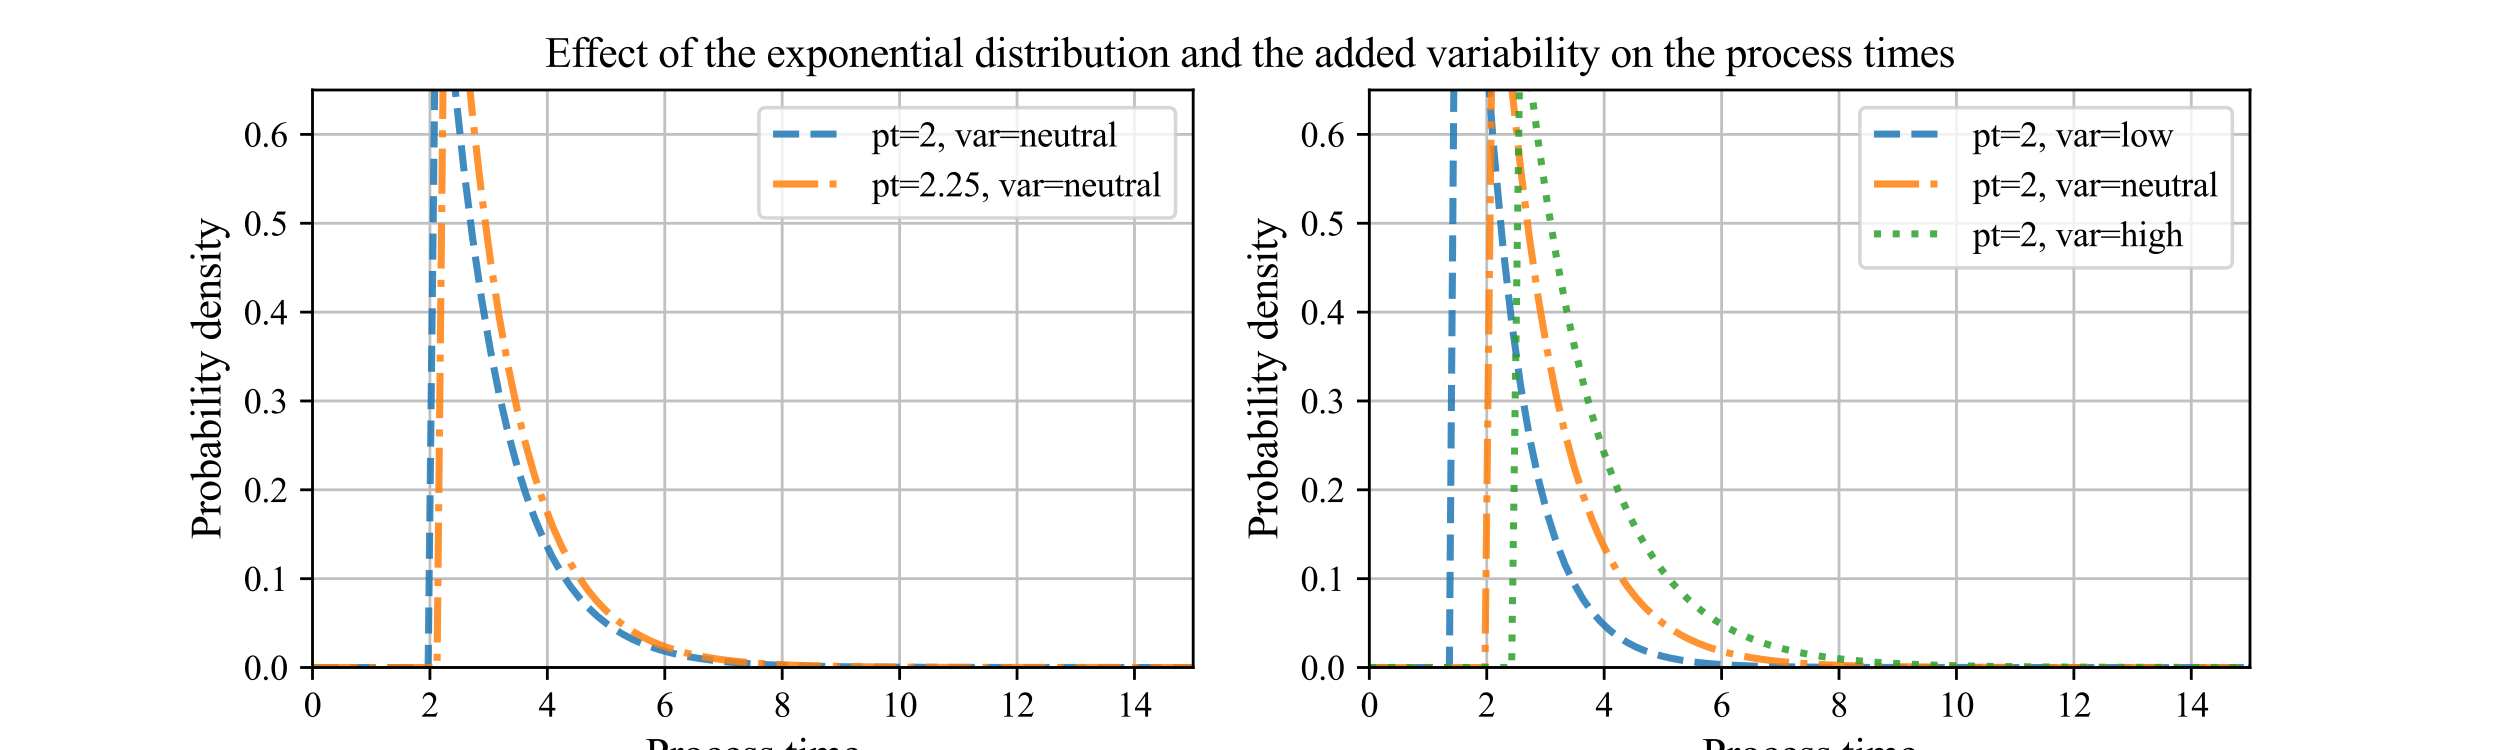 <?xml version="1.0" encoding="utf-8" standalone="no"?>
<!DOCTYPE svg PUBLIC "-//W3C//DTD SVG 1.1//EN"
  "http://www.w3.org/Graphics/SVG/1.1/DTD/svg11.dtd">
<svg xmlns:xlink="http://www.w3.org/1999/xlink" width="708.661pt" height="212.598pt" viewBox="0 0 708.661 212.598" xmlns="http://www.w3.org/2000/svg" version="1.1">
 <defs>
  <style type="text/css">*{stroke-linejoin: round; stroke-linecap: butt}</style>
 </defs>
 <g id="figure_1">
  <g id="patch_1">
   <path d="M 0 212.598 
L 708.661 212.598 
L 708.661 0 
L 0 0 
z
" style="fill: #ffffff"/>
  </g>
  <g id="axes_1">
   <g id="patch_2">
    <path d="M 88.583 189.213 
L 338.225 189.213 
L 338.225 25.512 
L 88.583 25.512 
z
" style="fill: #ffffff"/>
   </g>
   <g id="matplotlib.axis_1">
    <g id="xtick_1">
     <g id="line2d_1">
      <path d="M 88.583 189.213 
L 88.583 25.512 
" clip-path="url(#p4316b709e3)" style="fill: none; stroke: #c0c0c0; stroke-width: 0.8; stroke-linecap: square"/>
     </g>
     <g id="line2d_2">
      <defs>
       <path id="m5e459527a5" d="M 0 0 
L 0 3.5 
" style="stroke: #000000; stroke-width: 0.8"/>
      </defs>
      <g>
       <use xlink:href="#m5e459527a5" x="88.583" y="189.213" style="stroke: #000000; stroke-width: 0.8"/>
      </g>
     </g>
     <g id="text_1">
      <!-- 0 -->
      <g transform="translate(86.083 203.156) scale(0.1 -0.1)">
       <defs>
        <path id="TimesNewRomanPSMT-30" d="M 231 2094 
Q 231 2819 450 3342 
Q 669 3866 1031 4122 
Q 1313 4325 1613 4325 
Q 2100 4325 2488 3828 
Q 2972 3213 2972 2159 
Q 2972 1422 2759 906 
Q 2547 391 2217 158 
Q 1888 -75 1581 -75 
Q 975 -75 572 641 
Q 231 1244 231 2094 
z
M 844 2016 
Q 844 1141 1059 588 
Q 1238 122 1591 122 
Q 1759 122 1940 273 
Q 2122 425 2216 781 
Q 2359 1319 2359 2297 
Q 2359 3022 2209 3506 
Q 2097 3866 1919 4016 
Q 1791 4119 1609 4119 
Q 1397 4119 1231 3928 
Q 1006 3669 925 3112 
Q 844 2556 844 2016 
z
" transform="scale(0.016)"/>
       </defs>
       <use xlink:href="#TimesNewRomanPSMT-30"/>
      </g>
     </g>
    </g>
    <g id="xtick_2">
     <g id="line2d_3">
      <path d="M 121.868 189.213 
L 121.868 25.512 
" clip-path="url(#p4316b709e3)" style="fill: none; stroke: #c0c0c0; stroke-width: 0.8; stroke-linecap: square"/>
     </g>
     <g id="line2d_4">
      <g>
       <use xlink:href="#m5e459527a5" x="121.868" y="189.213" style="stroke: #000000; stroke-width: 0.8"/>
      </g>
     </g>
     <g id="text_2">
      <!-- 2 -->
      <g transform="translate(119.368 203.156) scale(0.1 -0.1)">
       <defs>
        <path id="TimesNewRomanPSMT-32" d="M 2934 816 
L 2638 0 
L 138 0 
L 138 116 
Q 1241 1122 1691 1759 
Q 2141 2397 2141 2925 
Q 2141 3328 1894 3587 
Q 1647 3847 1303 3847 
Q 991 3847 742 3664 
Q 494 3481 375 3128 
L 259 3128 
Q 338 3706 661 4015 
Q 984 4325 1469 4325 
Q 1984 4325 2329 3994 
Q 2675 3663 2675 3213 
Q 2675 2891 2525 2569 
Q 2294 2063 1775 1497 
Q 997 647 803 472 
L 1909 472 
Q 2247 472 2383 497 
Q 2519 522 2628 598 
Q 2738 675 2819 816 
L 2934 816 
z
" transform="scale(0.016)"/>
       </defs>
       <use xlink:href="#TimesNewRomanPSMT-32"/>
      </g>
     </g>
    </g>
    <g id="xtick_3">
     <g id="line2d_5">
      <path d="M 155.154 189.213 
L 155.154 25.512 
" clip-path="url(#p4316b709e3)" style="fill: none; stroke: #c0c0c0; stroke-width: 0.8; stroke-linecap: square"/>
     </g>
     <g id="line2d_6">
      <g>
       <use xlink:href="#m5e459527a5" x="155.154" y="189.213" style="stroke: #000000; stroke-width: 0.8"/>
      </g>
     </g>
     <g id="text_3">
      <!-- 4 -->
      <g transform="translate(152.654 203.156) scale(0.1 -0.1)">
       <defs>
        <path id="TimesNewRomanPSMT-34" d="M 2978 1563 
L 2978 1119 
L 2409 1119 
L 2409 0 
L 1894 0 
L 1894 1119 
L 100 1119 
L 100 1519 
L 2066 4325 
L 2409 4325 
L 2409 1563 
L 2978 1563 
z
M 1894 1563 
L 1894 3666 
L 406 1563 
L 1894 1563 
z
" transform="scale(0.016)"/>
       </defs>
       <use xlink:href="#TimesNewRomanPSMT-34"/>
      </g>
     </g>
    </g>
    <g id="xtick_4">
     <g id="line2d_7">
      <path d="M 188.44 189.213 
L 188.44 25.512 
" clip-path="url(#p4316b709e3)" style="fill: none; stroke: #c0c0c0; stroke-width: 0.8; stroke-linecap: square"/>
     </g>
     <g id="line2d_8">
      <g>
       <use xlink:href="#m5e459527a5" x="188.44" y="189.213" style="stroke: #000000; stroke-width: 0.8"/>
      </g>
     </g>
     <g id="text_4">
      <!-- 6 -->
      <g transform="translate(185.94 203.156) scale(0.1 -0.1)">
       <defs>
        <path id="TimesNewRomanPSMT-36" d="M 2869 4325 
L 2869 4209 
Q 2456 4169 2195 4045 
Q 1934 3922 1679 3669 
Q 1425 3416 1258 3105 
Q 1091 2794 978 2366 
Q 1428 2675 1881 2675 
Q 2316 2675 2634 2325 
Q 2953 1975 2953 1425 
Q 2953 894 2631 456 
Q 2244 -75 1606 -75 
Q 1172 -75 869 213 
Q 275 772 275 1663 
Q 275 2231 503 2743 
Q 731 3256 1154 3653 
Q 1578 4050 1965 4187 
Q 2353 4325 2688 4325 
L 2869 4325 
z
M 925 2138 
Q 869 1716 869 1456 
Q 869 1156 980 804 
Q 1091 453 1309 247 
Q 1469 100 1697 100 
Q 1969 100 2183 356 
Q 2397 613 2397 1088 
Q 2397 1622 2184 2012 
Q 1972 2403 1581 2403 
Q 1463 2403 1327 2353 
Q 1191 2303 925 2138 
z
" transform="scale(0.016)"/>
       </defs>
       <use xlink:href="#TimesNewRomanPSMT-36"/>
      </g>
     </g>
    </g>
    <g id="xtick_5">
     <g id="line2d_9">
      <path d="M 221.725 189.213 
L 221.725 25.512 
" clip-path="url(#p4316b709e3)" style="fill: none; stroke: #c0c0c0; stroke-width: 0.8; stroke-linecap: square"/>
     </g>
     <g id="line2d_10">
      <g>
       <use xlink:href="#m5e459527a5" x="221.725" y="189.213" style="stroke: #000000; stroke-width: 0.8"/>
      </g>
     </g>
     <g id="text_5">
      <!-- 8 -->
      <g transform="translate(219.225 203.156) scale(0.1 -0.1)">
       <defs>
        <path id="TimesNewRomanPSMT-38" d="M 1228 2134 
Q 725 2547 579 2797 
Q 434 3047 434 3316 
Q 434 3728 753 4026 
Q 1072 4325 1600 4325 
Q 2113 4325 2425 4047 
Q 2738 3769 2738 3413 
Q 2738 3175 2569 2928 
Q 2400 2681 1866 2347 
Q 2416 1922 2594 1678 
Q 2831 1359 2831 1006 
Q 2831 559 2490 242 
Q 2150 -75 1597 -75 
Q 994 -75 656 303 
Q 388 606 388 966 
Q 388 1247 577 1523 
Q 766 1800 1228 2134 
z
M 1719 2469 
Q 2094 2806 2194 3001 
Q 2294 3197 2294 3444 
Q 2294 3772 2109 3958 
Q 1925 4144 1606 4144 
Q 1288 4144 1088 3959 
Q 888 3775 888 3528 
Q 888 3366 970 3203 
Q 1053 3041 1206 2894 
L 1719 2469 
z
M 1375 2016 
Q 1116 1797 991 1539 
Q 866 1281 866 981 
Q 866 578 1086 336 
Q 1306 94 1647 94 
Q 1984 94 2187 284 
Q 2391 475 2391 747 
Q 2391 972 2272 1150 
Q 2050 1481 1375 2016 
z
" transform="scale(0.016)"/>
       </defs>
       <use xlink:href="#TimesNewRomanPSMT-38"/>
      </g>
     </g>
    </g>
    <g id="xtick_6">
     <g id="line2d_11">
      <path d="M 255.011 189.213 
L 255.011 25.512 
" clip-path="url(#p4316b709e3)" style="fill: none; stroke: #c0c0c0; stroke-width: 0.8; stroke-linecap: square"/>
     </g>
     <g id="line2d_12">
      <g>
       <use xlink:href="#m5e459527a5" x="255.011" y="189.213" style="stroke: #000000; stroke-width: 0.8"/>
      </g>
     </g>
     <g id="text_6">
      <!-- 10 -->
      <g transform="translate(250.011 203.156) scale(0.1 -0.1)">
       <defs>
        <path id="TimesNewRomanPSMT-31" d="M 750 3822 
L 1781 4325 
L 1884 4325 
L 1884 747 
Q 1884 391 1914 303 
Q 1944 216 2037 169 
Q 2131 122 2419 116 
L 2419 0 
L 825 0 
L 825 116 
Q 1125 122 1212 167 
Q 1300 213 1334 289 
Q 1369 366 1369 747 
L 1369 3034 
Q 1369 3497 1338 3628 
Q 1316 3728 1258 3775 
Q 1200 3822 1119 3822 
Q 1003 3822 797 3725 
L 750 3822 
z
" transform="scale(0.016)"/>
       </defs>
       <use xlink:href="#TimesNewRomanPSMT-31"/>
       <use xlink:href="#TimesNewRomanPSMT-30" x="50"/>
      </g>
     </g>
    </g>
    <g id="xtick_7">
     <g id="line2d_13">
      <path d="M 288.296 189.213 
L 288.296 25.512 
" clip-path="url(#p4316b709e3)" style="fill: none; stroke: #c0c0c0; stroke-width: 0.8; stroke-linecap: square"/>
     </g>
     <g id="line2d_14">
      <g>
       <use xlink:href="#m5e459527a5" x="288.296" y="189.213" style="stroke: #000000; stroke-width: 0.8"/>
      </g>
     </g>
     <g id="text_7">
      <!-- 12 -->
      <g transform="translate(283.296 203.156) scale(0.1 -0.1)">
       <use xlink:href="#TimesNewRomanPSMT-31"/>
       <use xlink:href="#TimesNewRomanPSMT-32" x="50"/>
      </g>
     </g>
    </g>
    <g id="xtick_8">
     <g id="line2d_15">
      <path d="M 321.582 189.213 
L 321.582 25.512 
" clip-path="url(#p4316b709e3)" style="fill: none; stroke: #c0c0c0; stroke-width: 0.8; stroke-linecap: square"/>
     </g>
     <g id="line2d_16">
      <g>
       <use xlink:href="#m5e459527a5" x="321.582" y="189.213" style="stroke: #000000; stroke-width: 0.8"/>
      </g>
     </g>
     <g id="text_8">
      <!-- 14 -->
      <g transform="translate(316.582 203.156) scale(0.1 -0.1)">
       <use xlink:href="#TimesNewRomanPSMT-31"/>
       <use xlink:href="#TimesNewRomanPSMT-34" x="50"/>
      </g>
     </g>
    </g>
    <g id="text_9">
     <!-- Process time -->
     <g transform="translate(182.908 217.628) scale(0.12 -0.12)">
      <defs>
       <path id="TimesNewRomanPSMT-50" d="M 1313 1984 
L 1313 750 
Q 1313 350 1400 253 
Q 1519 116 1759 116 
L 1922 116 
L 1922 0 
L 106 0 
L 106 116 
L 266 116 
Q 534 116 650 291 
Q 713 388 713 750 
L 713 3488 
Q 713 3888 628 3984 
Q 506 4122 266 4122 
L 106 4122 
L 106 4238 
L 1659 4238 
Q 2228 4238 2556 4120 
Q 2884 4003 3109 3725 
Q 3334 3447 3334 3066 
Q 3334 2547 2992 2222 
Q 2650 1897 2025 1897 
Q 1872 1897 1694 1919 
Q 1516 1941 1313 1984 
z
M 1313 2163 
Q 1478 2131 1606 2115 
Q 1734 2100 1825 2100 
Q 2150 2100 2386 2351 
Q 2622 2603 2622 3003 
Q 2622 3278 2509 3514 
Q 2397 3750 2190 3867 
Q 1984 3984 1722 3984 
Q 1563 3984 1313 3925 
L 1313 2163 
z
" transform="scale(0.016)"/>
       <path id="TimesNewRomanPSMT-72" d="M 1038 2947 
L 1038 2303 
Q 1397 2947 1775 2947 
Q 1947 2947 2059 2842 
Q 2172 2738 2172 2600 
Q 2172 2478 2090 2393 
Q 2009 2309 1897 2309 
Q 1788 2309 1652 2417 
Q 1516 2525 1450 2525 
Q 1394 2525 1328 2463 
Q 1188 2334 1038 2041 
L 1038 669 
Q 1038 431 1097 309 
Q 1138 225 1241 169 
Q 1344 113 1538 113 
L 1538 0 
L 72 0 
L 72 113 
Q 291 113 397 181 
Q 475 231 506 341 
Q 522 394 522 644 
L 522 1753 
Q 522 2253 501 2348 
Q 481 2444 426 2487 
Q 372 2531 291 2531 
Q 194 2531 72 2484 
L 41 2597 
L 906 2947 
L 1038 2947 
z
" transform="scale(0.016)"/>
       <path id="TimesNewRomanPSMT-6f" d="M 1600 2947 
Q 2250 2947 2644 2453 
Q 2978 2031 2978 1484 
Q 2978 1100 2793 706 
Q 2609 313 2286 112 
Q 1963 -88 1566 -88 
Q 919 -88 538 428 
Q 216 863 216 1403 
Q 216 1797 411 2186 
Q 606 2575 925 2761 
Q 1244 2947 1600 2947 
z
M 1503 2744 
Q 1338 2744 1170 2645 
Q 1003 2547 900 2300 
Q 797 2053 797 1666 
Q 797 1041 1045 587 
Q 1294 134 1700 134 
Q 2003 134 2200 384 
Q 2397 634 2397 1244 
Q 2397 2006 2069 2444 
Q 1847 2744 1503 2744 
z
" transform="scale(0.016)"/>
       <path id="TimesNewRomanPSMT-63" d="M 2631 1088 
Q 2516 522 2178 217 
Q 1841 -88 1431 -88 
Q 944 -88 581 321 
Q 219 731 219 1428 
Q 219 2103 620 2525 
Q 1022 2947 1584 2947 
Q 2006 2947 2278 2723 
Q 2550 2500 2550 2259 
Q 2550 2141 2473 2067 
Q 2397 1994 2259 1994 
Q 2075 1994 1981 2113 
Q 1928 2178 1911 2362 
Q 1894 2547 1784 2644 
Q 1675 2738 1481 2738 
Q 1169 2738 978 2506 
Q 725 2200 725 1697 
Q 725 1184 976 792 
Q 1228 400 1656 400 
Q 1963 400 2206 609 
Q 2378 753 2541 1131 
L 2631 1088 
z
" transform="scale(0.016)"/>
       <path id="TimesNewRomanPSMT-65" d="M 681 1784 
Q 678 1147 991 784 
Q 1303 422 1725 422 
Q 2006 422 2214 576 
Q 2422 731 2563 1106 
L 2659 1044 
Q 2594 616 2278 264 
Q 1963 -88 1488 -88 
Q 972 -88 605 314 
Q 238 716 238 1394 
Q 238 2128 614 2539 
Q 991 2950 1559 2950 
Q 2041 2950 2350 2633 
Q 2659 2316 2659 1784 
L 681 1784 
z
M 681 1966 
L 2006 1966 
Q 1991 2241 1941 2353 
Q 1863 2528 1708 2628 
Q 1553 2728 1384 2728 
Q 1125 2728 920 2526 
Q 716 2325 681 1966 
z
" transform="scale(0.016)"/>
       <path id="TimesNewRomanPSMT-73" d="M 2050 2947 
L 2050 1972 
L 1947 1972 
Q 1828 2431 1642 2597 
Q 1456 2763 1169 2763 
Q 950 2763 815 2647 
Q 681 2531 681 2391 
Q 681 2216 781 2091 
Q 878 1963 1175 1819 
L 1631 1597 
Q 2266 1288 2266 781 
Q 2266 391 1970 151 
Q 1675 -88 1309 -88 
Q 1047 -88 709 6 
Q 606 38 541 38 
Q 469 38 428 -44 
L 325 -44 
L 325 978 
L 428 978 
Q 516 541 762 319 
Q 1009 97 1316 97 
Q 1531 97 1667 223 
Q 1803 350 1803 528 
Q 1803 744 1651 891 
Q 1500 1038 1047 1263 
Q 594 1488 453 1669 
Q 313 1847 313 2119 
Q 313 2472 555 2709 
Q 797 2947 1181 2947 
Q 1350 2947 1591 2875 
Q 1750 2828 1803 2828 
Q 1853 2828 1881 2850 
Q 1909 2872 1947 2947 
L 2050 2947 
z
" transform="scale(0.016)"/>
       <path id="TimesNewRomanPSMT-20" transform="scale(0.016)"/>
       <path id="TimesNewRomanPSMT-74" d="M 1031 3803 
L 1031 2863 
L 1700 2863 
L 1700 2644 
L 1031 2644 
L 1031 788 
Q 1031 509 1111 412 
Q 1191 316 1316 316 
Q 1419 316 1516 380 
Q 1613 444 1666 569 
L 1788 569 
Q 1678 263 1478 108 
Q 1278 -47 1066 -47 
Q 922 -47 784 33 
Q 647 113 581 261 
Q 516 409 516 719 
L 516 2644 
L 63 2644 
L 63 2747 
Q 234 2816 414 2980 
Q 594 3144 734 3369 
Q 806 3488 934 3803 
L 1031 3803 
z
" transform="scale(0.016)"/>
       <path id="TimesNewRomanPSMT-69" d="M 928 4444 
Q 1059 4444 1151 4351 
Q 1244 4259 1244 4128 
Q 1244 3997 1151 3903 
Q 1059 3809 928 3809 
Q 797 3809 703 3903 
Q 609 3997 609 4128 
Q 609 4259 701 4351 
Q 794 4444 928 4444 
z
M 1188 2947 
L 1188 647 
Q 1188 378 1227 289 
Q 1266 200 1342 156 
Q 1419 113 1622 113 
L 1622 0 
L 231 0 
L 231 113 
Q 441 113 512 153 
Q 584 194 626 287 
Q 669 381 669 647 
L 669 1750 
Q 669 2216 641 2353 
Q 619 2453 572 2492 
Q 525 2531 444 2531 
Q 356 2531 231 2484 
L 188 2597 
L 1050 2947 
L 1188 2947 
z
" transform="scale(0.016)"/>
       <path id="TimesNewRomanPSMT-6d" d="M 1050 2338 
Q 1363 2650 1419 2697 
Q 1559 2816 1721 2881 
Q 1884 2947 2044 2947 
Q 2313 2947 2506 2790 
Q 2700 2634 2766 2338 
Q 3088 2713 3309 2830 
Q 3531 2947 3766 2947 
Q 3994 2947 4170 2830 
Q 4347 2713 4450 2447 
Q 4519 2266 4519 1878 
L 4519 647 
Q 4519 378 4559 278 
Q 4591 209 4675 161 
Q 4759 113 4950 113 
L 4950 0 
L 3538 0 
L 3538 113 
L 3597 113 
Q 3781 113 3884 184 
Q 3956 234 3988 344 
Q 4000 397 4000 647 
L 4000 1878 
Q 4000 2228 3916 2372 
Q 3794 2572 3525 2572 
Q 3359 2572 3192 2489 
Q 3025 2406 2788 2181 
L 2781 2147 
L 2788 2013 
L 2788 647 
Q 2788 353 2820 281 
Q 2853 209 2943 161 
Q 3034 113 3253 113 
L 3253 0 
L 1806 0 
L 1806 113 
Q 2044 113 2133 169 
Q 2222 225 2256 338 
Q 2272 391 2272 647 
L 2272 1878 
Q 2272 2228 2169 2381 
Q 2031 2581 1784 2581 
Q 1616 2581 1450 2491 
Q 1191 2353 1050 2181 
L 1050 647 
Q 1050 366 1089 281 
Q 1128 197 1204 155 
Q 1281 113 1516 113 
L 1516 0 
L 100 0 
L 100 113 
Q 297 113 375 155 
Q 453 197 493 289 
Q 534 381 534 647 
L 534 1741 
Q 534 2213 506 2350 
Q 484 2453 437 2492 
Q 391 2531 309 2531 
Q 222 2531 100 2484 
L 53 2597 
L 916 2947 
L 1050 2947 
L 1050 2338 
z
" transform="scale(0.016)"/>
      </defs>
      <use xlink:href="#TimesNewRomanPSMT-50"/>
      <use xlink:href="#TimesNewRomanPSMT-72" x="55.615"/>
      <use xlink:href="#TimesNewRomanPSMT-6f" x="88.916"/>
      <use xlink:href="#TimesNewRomanPSMT-63" x="138.916"/>
      <use xlink:href="#TimesNewRomanPSMT-65" x="183.301"/>
      <use xlink:href="#TimesNewRomanPSMT-73" x="227.686"/>
      <use xlink:href="#TimesNewRomanPSMT-73" x="266.602"/>
      <use xlink:href="#TimesNewRomanPSMT-20" x="305.518"/>
      <use xlink:href="#TimesNewRomanPSMT-74" x="330.518"/>
      <use xlink:href="#TimesNewRomanPSMT-69" x="358.301"/>
      <use xlink:href="#TimesNewRomanPSMT-6d" x="386.084"/>
      <use xlink:href="#TimesNewRomanPSMT-65" x="463.867"/>
     </g>
    </g>
   </g>
   <g id="matplotlib.axis_2">
    <g id="ytick_1">
     <g id="line2d_17">
      <path d="M 88.583 189.213 
L 338.225 189.213 
" clip-path="url(#p4316b709e3)" style="fill: none; stroke: #c0c0c0; stroke-width: 0.8; stroke-linecap: square"/>
     </g>
     <g id="line2d_18">
      <defs>
       <path id="m3c36437a5f" d="M 0 0 
L -3.5 0 
" style="stroke: #000000; stroke-width: 0.8"/>
      </defs>
      <g>
       <use xlink:href="#m3c36437a5f" x="88.583" y="189.213" style="stroke: #000000; stroke-width: 0.8"/>
      </g>
     </g>
     <g id="text_10">
      <!-- 0.0 -->
      <g transform="translate(69.083 192.684) scale(0.1 -0.1)">
       <defs>
        <path id="TimesNewRomanPSMT-2e" d="M 800 606 
Q 947 606 1047 504 
Q 1147 403 1147 259 
Q 1147 116 1045 14 
Q 944 -88 800 -88 
Q 656 -88 554 14 
Q 453 116 453 259 
Q 453 406 554 506 
Q 656 606 800 606 
z
" transform="scale(0.016)"/>
       </defs>
       <use xlink:href="#TimesNewRomanPSMT-30"/>
       <use xlink:href="#TimesNewRomanPSMT-2e" x="50"/>
       <use xlink:href="#TimesNewRomanPSMT-30" x="75"/>
      </g>
     </g>
    </g>
    <g id="ytick_2">
     <g id="line2d_19">
      <path d="M 88.583 164.028 
L 338.225 164.028 
" clip-path="url(#p4316b709e3)" style="fill: none; stroke: #c0c0c0; stroke-width: 0.8; stroke-linecap: square"/>
     </g>
     <g id="line2d_20">
      <g>
       <use xlink:href="#m3c36437a5f" x="88.583" y="164.028" style="stroke: #000000; stroke-width: 0.8"/>
      </g>
     </g>
     <g id="text_11">
      <!-- 0.1 -->
      <g transform="translate(69.083 167.5) scale(0.1 -0.1)">
       <use xlink:href="#TimesNewRomanPSMT-30"/>
       <use xlink:href="#TimesNewRomanPSMT-2e" x="50"/>
       <use xlink:href="#TimesNewRomanPSMT-31" x="75"/>
      </g>
     </g>
    </g>
    <g id="ytick_3">
     <g id="line2d_21">
      <path d="M 88.583 138.843 
L 338.225 138.843 
" clip-path="url(#p4316b709e3)" style="fill: none; stroke: #c0c0c0; stroke-width: 0.8; stroke-linecap: square"/>
     </g>
     <g id="line2d_22">
      <g>
       <use xlink:href="#m3c36437a5f" x="88.583" y="138.843" style="stroke: #000000; stroke-width: 0.8"/>
      </g>
     </g>
     <g id="text_12">
      <!-- 0.2 -->
      <g transform="translate(69.083 142.315) scale(0.1 -0.1)">
       <use xlink:href="#TimesNewRomanPSMT-30"/>
       <use xlink:href="#TimesNewRomanPSMT-2e" x="50"/>
       <use xlink:href="#TimesNewRomanPSMT-32" x="75"/>
      </g>
     </g>
    </g>
    <g id="ytick_4">
     <g id="line2d_23">
      <path d="M 88.583 113.658 
L 338.225 113.658 
" clip-path="url(#p4316b709e3)" style="fill: none; stroke: #c0c0c0; stroke-width: 0.8; stroke-linecap: square"/>
     </g>
     <g id="line2d_24">
      <g>
       <use xlink:href="#m3c36437a5f" x="88.583" y="113.658" style="stroke: #000000; stroke-width: 0.8"/>
      </g>
     </g>
     <g id="text_13">
      <!-- 0.3 -->
      <g transform="translate(69.083 117.13) scale(0.1 -0.1)">
       <defs>
        <path id="TimesNewRomanPSMT-33" d="M 325 3431 
Q 506 3859 782 4092 
Q 1059 4325 1472 4325 
Q 1981 4325 2253 3994 
Q 2459 3747 2459 3466 
Q 2459 3003 1878 2509 
Q 2269 2356 2469 2072 
Q 2669 1788 2669 1403 
Q 2669 853 2319 450 
Q 1863 -75 997 -75 
Q 569 -75 414 31 
Q 259 138 259 259 
Q 259 350 332 419 
Q 406 488 509 488 
Q 588 488 669 463 
Q 722 447 909 348 
Q 1097 250 1169 231 
Q 1284 197 1416 197 
Q 1734 197 1970 444 
Q 2206 691 2206 1028 
Q 2206 1275 2097 1509 
Q 2016 1684 1919 1775 
Q 1784 1900 1550 2001 
Q 1316 2103 1072 2103 
L 972 2103 
L 972 2197 
Q 1219 2228 1467 2375 
Q 1716 2522 1828 2728 
Q 1941 2934 1941 3181 
Q 1941 3503 1739 3701 
Q 1538 3900 1238 3900 
Q 753 3900 428 3381 
L 325 3431 
z
" transform="scale(0.016)"/>
       </defs>
       <use xlink:href="#TimesNewRomanPSMT-30"/>
       <use xlink:href="#TimesNewRomanPSMT-2e" x="50"/>
       <use xlink:href="#TimesNewRomanPSMT-33" x="75"/>
      </g>
     </g>
    </g>
    <g id="ytick_5">
     <g id="line2d_25">
      <path d="M 88.583 88.474 
L 338.225 88.474 
" clip-path="url(#p4316b709e3)" style="fill: none; stroke: #c0c0c0; stroke-width: 0.8; stroke-linecap: square"/>
     </g>
     <g id="line2d_26">
      <g>
       <use xlink:href="#m3c36437a5f" x="88.583" y="88.474" style="stroke: #000000; stroke-width: 0.8"/>
      </g>
     </g>
     <g id="text_14">
      <!-- 0.4 -->
      <g transform="translate(69.083 91.946) scale(0.1 -0.1)">
       <use xlink:href="#TimesNewRomanPSMT-30"/>
       <use xlink:href="#TimesNewRomanPSMT-2e" x="50"/>
       <use xlink:href="#TimesNewRomanPSMT-34" x="75"/>
      </g>
     </g>
    </g>
    <g id="ytick_6">
     <g id="line2d_27">
      <path d="M 88.583 63.289 
L 338.225 63.289 
" clip-path="url(#p4316b709e3)" style="fill: none; stroke: #c0c0c0; stroke-width: 0.8; stroke-linecap: square"/>
     </g>
     <g id="line2d_28">
      <g>
       <use xlink:href="#m3c36437a5f" x="88.583" y="63.289" style="stroke: #000000; stroke-width: 0.8"/>
      </g>
     </g>
     <g id="text_15">
      <!-- 0.5 -->
      <g transform="translate(69.083 66.761) scale(0.1 -0.1)">
       <defs>
        <path id="TimesNewRomanPSMT-35" d="M 2778 4238 
L 2534 3706 
L 1259 3706 
L 981 3138 
Q 1809 3016 2294 2522 
Q 2709 2097 2709 1522 
Q 2709 1188 2573 903 
Q 2438 619 2231 419 
Q 2025 219 1772 97 
Q 1413 -75 1034 -75 
Q 653 -75 479 54 
Q 306 184 306 341 
Q 306 428 378 495 
Q 450 563 559 563 
Q 641 563 702 538 
Q 763 513 909 409 
Q 1144 247 1384 247 
Q 1750 247 2026 523 
Q 2303 800 2303 1197 
Q 2303 1581 2056 1914 
Q 1809 2247 1375 2428 
Q 1034 2569 447 2591 
L 1259 4238 
L 2778 4238 
z
" transform="scale(0.016)"/>
       </defs>
       <use xlink:href="#TimesNewRomanPSMT-30"/>
       <use xlink:href="#TimesNewRomanPSMT-2e" x="50"/>
       <use xlink:href="#TimesNewRomanPSMT-35" x="75"/>
      </g>
     </g>
    </g>
    <g id="ytick_7">
     <g id="line2d_29">
      <path d="M 88.583 38.104 
L 338.225 38.104 
" clip-path="url(#p4316b709e3)" style="fill: none; stroke: #c0c0c0; stroke-width: 0.8; stroke-linecap: square"/>
     </g>
     <g id="line2d_30">
      <g>
       <use xlink:href="#m3c36437a5f" x="88.583" y="38.104" style="stroke: #000000; stroke-width: 0.8"/>
      </g>
     </g>
     <g id="text_16">
      <!-- 0.6 -->
      <g transform="translate(69.083 41.576) scale(0.1 -0.1)">
       <use xlink:href="#TimesNewRomanPSMT-30"/>
       <use xlink:href="#TimesNewRomanPSMT-2e" x="50"/>
       <use xlink:href="#TimesNewRomanPSMT-36" x="75"/>
      </g>
     </g>
    </g>
    <g id="text_17">
     <!-- Probability density -->
     <g transform="translate(62.493 152.86) rotate(-90) scale(0.12 -0.12)">
      <defs>
       <path id="TimesNewRomanPSMT-62" d="M 984 2369 
Q 1400 2947 1881 2947 
Q 2322 2947 2650 2570 
Q 2978 2194 2978 1541 
Q 2978 778 2472 313 
Q 2038 -88 1503 -88 
Q 1253 -88 995 3 
Q 738 94 469 275 
L 469 3241 
Q 469 3728 445 3840 
Q 422 3953 372 3993 
Q 322 4034 247 4034 
Q 159 4034 28 3984 
L -16 4094 
L 844 4444 
L 984 4444 
L 984 2369 
z
M 984 2169 
L 984 456 
Q 1144 300 1314 220 
Q 1484 141 1663 141 
Q 1947 141 2192 453 
Q 2438 766 2438 1363 
Q 2438 1913 2192 2208 
Q 1947 2503 1634 2503 
Q 1469 2503 1303 2419 
Q 1178 2356 984 2169 
z
" transform="scale(0.016)"/>
       <path id="TimesNewRomanPSMT-61" d="M 1822 413 
Q 1381 72 1269 19 
Q 1100 -59 909 -59 
Q 613 -59 420 144 
Q 228 347 228 678 
Q 228 888 322 1041 
Q 450 1253 767 1440 
Q 1084 1628 1822 1897 
L 1822 2009 
Q 1822 2438 1686 2597 
Q 1550 2756 1291 2756 
Q 1094 2756 978 2650 
Q 859 2544 859 2406 
L 866 2225 
Q 866 2081 792 2003 
Q 719 1925 600 1925 
Q 484 1925 411 2006 
Q 338 2088 338 2228 
Q 338 2497 613 2722 
Q 888 2947 1384 2947 
Q 1766 2947 2009 2819 
Q 2194 2722 2281 2516 
Q 2338 2381 2338 1966 
L 2338 994 
Q 2338 584 2353 492 
Q 2369 400 2405 369 
Q 2441 338 2488 338 
Q 2538 338 2575 359 
Q 2641 400 2828 588 
L 2828 413 
Q 2478 -56 2159 -56 
Q 2006 -56 1915 50 
Q 1825 156 1822 413 
z
M 1822 616 
L 1822 1706 
Q 1350 1519 1213 1441 
Q 966 1303 859 1153 
Q 753 1003 753 825 
Q 753 600 887 451 
Q 1022 303 1197 303 
Q 1434 303 1822 616 
z
" transform="scale(0.016)"/>
       <path id="TimesNewRomanPSMT-6c" d="M 1184 4444 
L 1184 647 
Q 1184 378 1223 290 
Q 1263 203 1344 158 
Q 1425 113 1647 113 
L 1647 0 
L 244 0 
L 244 113 
Q 441 113 512 153 
Q 584 194 625 287 
Q 666 381 666 647 
L 666 3247 
Q 666 3731 644 3842 
Q 622 3953 573 3993 
Q 525 4034 450 4034 
Q 369 4034 244 3984 
L 191 4094 
L 1044 4444 
L 1184 4444 
z
" transform="scale(0.016)"/>
       <path id="TimesNewRomanPSMT-79" d="M 38 2863 
L 1372 2863 
L 1372 2747 
L 1306 2747 
Q 1166 2747 1095 2686 
Q 1025 2625 1025 2534 
Q 1025 2413 1128 2197 
L 1825 753 
L 2466 2334 
Q 2519 2463 2519 2588 
Q 2519 2644 2497 2672 
Q 2472 2706 2419 2726 
Q 2366 2747 2231 2747 
L 2231 2863 
L 3163 2863 
L 3163 2747 
Q 3047 2734 2984 2696 
Q 2922 2659 2847 2556 
Q 2819 2513 2741 2316 
L 1575 -541 
Q 1406 -956 1132 -1168 
Q 859 -1381 606 -1381 
Q 422 -1381 303 -1275 
Q 184 -1169 184 -1031 
Q 184 -900 270 -820 
Q 356 -741 506 -741 
Q 609 -741 788 -809 
Q 913 -856 944 -856 
Q 1038 -856 1148 -759 
Q 1259 -663 1372 -384 
L 1575 113 
L 547 2272 
Q 500 2369 397 2513 
Q 319 2622 269 2659 
Q 197 2709 38 2747 
L 38 2863 
z
" transform="scale(0.016)"/>
       <path id="TimesNewRomanPSMT-64" d="M 2222 322 
Q 2013 103 1813 7 
Q 1613 -88 1381 -88 
Q 913 -88 563 304 
Q 213 697 213 1313 
Q 213 1928 600 2439 
Q 988 2950 1597 2950 
Q 1975 2950 2222 2709 
L 2222 3238 
Q 2222 3728 2198 3840 
Q 2175 3953 2125 3993 
Q 2075 4034 2000 4034 
Q 1919 4034 1784 3984 
L 1744 4094 
L 2597 4444 
L 2738 4444 
L 2738 1134 
Q 2738 631 2761 520 
Q 2784 409 2836 365 
Q 2888 322 2956 322 
Q 3041 322 3181 375 
L 3216 266 
L 2366 -88 
L 2222 -88 
L 2222 322 
z
M 2222 541 
L 2222 2016 
Q 2203 2228 2109 2403 
Q 2016 2578 1861 2667 
Q 1706 2756 1559 2756 
Q 1284 2756 1069 2509 
Q 784 2184 784 1559 
Q 784 928 1059 592 
Q 1334 256 1672 256 
Q 1956 256 2222 541 
z
" transform="scale(0.016)"/>
       <path id="TimesNewRomanPSMT-6e" d="M 1034 2341 
Q 1538 2947 1994 2947 
Q 2228 2947 2397 2830 
Q 2566 2713 2666 2444 
Q 2734 2256 2734 1869 
L 2734 647 
Q 2734 375 2778 278 
Q 2813 200 2889 156 
Q 2966 113 3172 113 
L 3172 0 
L 1756 0 
L 1756 113 
L 1816 113 
Q 2016 113 2095 173 
Q 2175 234 2206 353 
Q 2219 400 2219 647 
L 2219 1819 
Q 2219 2209 2117 2386 
Q 2016 2563 1775 2563 
Q 1403 2563 1034 2156 
L 1034 647 
Q 1034 356 1069 288 
Q 1113 197 1189 155 
Q 1266 113 1500 113 
L 1500 0 
L 84 0 
L 84 113 
L 147 113 
Q 366 113 442 223 
Q 519 334 519 647 
L 519 1709 
Q 519 2225 495 2337 
Q 472 2450 423 2490 
Q 375 2531 294 2531 
Q 206 2531 84 2484 
L 38 2597 
L 900 2947 
L 1034 2947 
L 1034 2341 
z
" transform="scale(0.016)"/>
      </defs>
      <use xlink:href="#TimesNewRomanPSMT-50"/>
      <use xlink:href="#TimesNewRomanPSMT-72" x="55.615"/>
      <use xlink:href="#TimesNewRomanPSMT-6f" x="88.916"/>
      <use xlink:href="#TimesNewRomanPSMT-62" x="138.916"/>
      <use xlink:href="#TimesNewRomanPSMT-61" x="188.916"/>
      <use xlink:href="#TimesNewRomanPSMT-62" x="233.301"/>
      <use xlink:href="#TimesNewRomanPSMT-69" x="283.301"/>
      <use xlink:href="#TimesNewRomanPSMT-6c" x="311.084"/>
      <use xlink:href="#TimesNewRomanPSMT-69" x="338.867"/>
      <use xlink:href="#TimesNewRomanPSMT-74" x="366.65"/>
      <use xlink:href="#TimesNewRomanPSMT-79" x="394.434"/>
      <use xlink:href="#TimesNewRomanPSMT-20" x="444.434"/>
      <use xlink:href="#TimesNewRomanPSMT-64" x="469.434"/>
      <use xlink:href="#TimesNewRomanPSMT-65" x="519.434"/>
      <use xlink:href="#TimesNewRomanPSMT-6e" x="563.818"/>
      <use xlink:href="#TimesNewRomanPSMT-73" x="613.818"/>
      <use xlink:href="#TimesNewRomanPSMT-69" x="652.734"/>
      <use xlink:href="#TimesNewRomanPSMT-74" x="680.518"/>
      <use xlink:href="#TimesNewRomanPSMT-79" x="708.301"/>
     </g>
    </g>
   </g>
   <g id="line2d_31">
    <path d="M 88.583 189.213 
L 91.104 189.213 
L 93.626 189.213 
L 96.148 189.213 
L 98.669 189.213 
L 101.191 189.213 
L 103.713 189.213 
L 106.234 189.213 
L 108.756 189.213 
L 111.277 189.213 
L 113.799 189.213 
L 116.321 189.213 
L 118.842 189.213 
L 121.364 189.213 
L 123.514 -1 
M 126.549 -1 
L 128.929 24.438 
L 131.451 47.604 
L 133.972 67.514 
L 136.494 84.624 
L 139.015 99.329 
L 141.537 111.966 
L 144.059 122.826 
L 146.58 132.16 
L 149.102 140.181 
L 151.624 147.075 
L 154.145 152.999 
L 156.667 158.091 
L 159.189 162.466 
L 161.71 166.227 
L 164.232 169.458 
L 166.753 172.236 
L 169.275 174.623 
L 171.797 176.674 
L 174.318 178.437 
L 176.84 179.952 
L 179.362 181.254 
L 181.883 182.373 
L 184.405 183.334 
L 186.927 184.161 
L 189.448 184.871 
L 191.97 185.482 
L 194.491 186.006 
L 197.013 186.457 
L 199.535 186.844 
L 202.056 187.177 
L 204.578 187.463 
L 207.1 187.709 
L 209.621 187.921 
L 212.143 188.102 
L 214.665 188.258 
L 217.186 188.393 
L 219.708 188.508 
L 222.229 188.607 
L 224.751 188.692 
L 227.273 188.765 
L 229.794 188.828 
L 232.316 188.882 
L 234.838 188.929 
L 237.359 188.969 
L 239.881 189.003 
L 242.403 189.032 
L 244.924 189.058 
L 247.446 189.079 
L 249.967 189.098 
L 252.489 189.114 
L 255.011 189.128 
L 257.532 189.14 
L 260.054 189.15 
L 262.576 189.159 
L 265.097 189.167 
L 267.619 189.173 
L 270.141 189.179 
L 272.662 189.183 
L 275.184 189.187 
L 277.705 189.191 
L 280.227 189.194 
L 282.749 189.197 
L 285.27 189.199 
L 287.792 189.201 
L 290.314 189.202 
L 292.835 189.204 
L 295.357 189.205 
L 297.879 189.206 
L 300.4 189.207 
L 302.922 189.208 
L 305.443 189.209 
L 307.965 189.209 
L 310.487 189.21 
L 313.008 189.21 
L 315.53 189.21 
L 318.052 189.211 
L 320.573 189.211 
L 323.095 189.211 
L 325.617 189.211 
L 328.138 189.212 
L 330.66 189.212 
L 333.181 189.212 
L 335.703 189.212 
L 338.225 189.212 
" clip-path="url(#p4316b709e3)" style="fill: none; stroke-dasharray: 7.4,3.2; stroke-dashoffset: 0; stroke: #1f77b4; stroke-opacity: 0.85; stroke-width: 2"/>
   </g>
   <g id="line2d_32">
    <path d="M 88.583 189.213 
L 91.104 189.213 
L 93.626 189.213 
L 96.148 189.213 
L 98.669 189.213 
L 101.191 189.213 
L 103.713 189.213 
L 106.234 189.213 
L 108.756 189.213 
L 111.277 189.213 
L 113.799 189.213 
L 116.321 189.213 
L 118.842 189.213 
L 121.364 189.213 
L 123.886 189.213 
L 125.834 -1 
M 130.74 -1 
L 131.451 7.384 
L 133.972 32.948 
L 136.494 54.918 
L 139.015 73.799 
L 141.537 90.026 
L 144.059 103.971 
L 146.58 115.956 
L 149.102 126.255 
L 151.624 135.107 
L 154.145 142.714 
L 156.667 149.251 
L 159.189 154.87 
L 161.71 159.698 
L 164.232 163.848 
L 166.753 167.414 
L 169.275 170.479 
L 171.797 173.113 
L 174.318 175.376 
L 176.84 177.321 
L 179.362 178.993 
L 181.883 180.43 
L 184.405 181.665 
L 186.927 182.726 
L 189.448 183.638 
L 191.97 184.422 
L 194.491 185.095 
L 197.013 185.674 
L 199.535 186.172 
L 202.056 186.599 
L 204.578 186.967 
L 207.1 187.282 
L 209.621 187.554 
L 212.143 187.787 
L 214.665 187.987 
L 217.186 188.16 
L 219.708 188.308 
L 222.229 188.435 
L 224.751 188.544 
L 227.273 188.638 
L 229.794 188.719 
L 232.316 188.788 
L 234.838 188.848 
L 237.359 188.899 
L 239.881 188.943 
L 242.403 188.981 
L 244.924 189.014 
L 247.446 189.042 
L 249.967 189.066 
L 252.489 189.086 
L 255.011 189.104 
L 257.532 189.119 
L 260.054 189.132 
L 262.576 189.144 
L 265.097 189.153 
L 267.619 189.162 
L 270.141 189.169 
L 272.662 189.175 
L 275.184 189.18 
L 277.705 189.185 
L 280.227 189.189 
L 282.749 189.192 
L 285.27 189.195 
L 287.792 189.197 
L 290.314 189.2 
L 292.835 189.201 
L 295.357 189.203 
L 297.879 189.204 
L 300.4 189.206 
L 302.922 189.207 
L 305.443 189.207 
L 307.965 189.208 
L 310.487 189.209 
L 313.008 189.209 
L 315.53 189.21 
L 318.052 189.21 
L 320.573 189.21 
L 323.095 189.211 
L 325.617 189.211 
L 328.138 189.211 
L 330.66 189.211 
L 333.181 189.212 
L 335.703 189.212 
L 338.225 189.212 
" clip-path="url(#p4316b709e3)" style="fill: none; stroke-dasharray: 12.8,3.2,2,3.2; stroke-dashoffset: 0; stroke: #ff7f0e; stroke-opacity: 0.85; stroke-width: 2"/>
   </g>
   <g id="patch_3">
    <path d="M 88.583 189.213 
L 88.583 25.512 
" style="fill: none; stroke: #000000; stroke-width: 0.8; stroke-linejoin: miter; stroke-linecap: square"/>
   </g>
   <g id="patch_4">
    <path d="M 338.225 189.213 
L 338.225 25.512 
" style="fill: none; stroke: #000000; stroke-width: 0.8; stroke-linejoin: miter; stroke-linecap: square"/>
   </g>
   <g id="patch_5">
    <path d="M 88.583 189.213 
L 338.225 189.213 
" style="fill: none; stroke: #000000; stroke-width: 0.8; stroke-linejoin: miter; stroke-linecap: square"/>
   </g>
   <g id="patch_6">
    <path d="M 88.583 25.512 
L 338.225 25.512 
" style="fill: none; stroke: #000000; stroke-width: 0.8; stroke-linejoin: miter; stroke-linecap: square"/>
   </g>
   <g id="legend_1">
    <g id="patch_7">
     <path d="M 217.136 61.79 
L 331.225 61.79 
Q 333.225 61.79 333.225 59.79 
L 333.225 32.512 
Q 333.225 30.512 331.225 30.512 
L 217.136 30.512 
Q 215.136 30.512 215.136 32.512 
L 215.136 59.79 
Q 215.136 61.79 217.136 61.79 
z
" style="fill: #ffffff; opacity: 0.8; stroke: #cccccc; stroke-linejoin: miter"/>
    </g>
    <g id="line2d_33">
     <path d="M 219.136 38.012 
L 229.136 38.012 
L 239.136 38.012 
" style="fill: none; stroke-dasharray: 7.4,3.2; stroke-dashoffset: 0; stroke: #1f77b4; stroke-opacity: 0.85; stroke-width: 2"/>
    </g>
    <g id="text_18">
     <!-- pt=2, var=neutral -->
     <g transform="translate(247.136 41.512) scale(0.1 -0.1)">
      <defs>
       <path id="TimesNewRomanPSMT-70" d="M -6 2578 
L 875 2934 
L 994 2934 
L 994 2266 
Q 1216 2644 1439 2795 
Q 1663 2947 1909 2947 
Q 2341 2947 2628 2609 
Q 2981 2197 2981 1534 
Q 2981 794 2556 309 
Q 2206 -88 1675 -88 
Q 1444 -88 1275 -22 
Q 1150 25 994 166 
L 994 -706 
Q 994 -1000 1030 -1079 
Q 1066 -1159 1155 -1206 
Q 1244 -1253 1478 -1253 
L 1478 -1369 
L -22 -1369 
L -22 -1253 
L 56 -1253 
Q 228 -1256 350 -1188 
Q 409 -1153 442 -1076 
Q 475 -1000 475 -688 
L 475 2019 
Q 475 2297 450 2372 
Q 425 2447 370 2484 
Q 316 2522 222 2522 
Q 147 2522 31 2478 
L -6 2578 
z
M 994 2081 
L 994 1013 
Q 994 666 1022 556 
Q 1066 375 1236 237 
Q 1406 100 1666 100 
Q 1978 100 2172 344 
Q 2425 663 2425 1241 
Q 2425 1897 2138 2250 
Q 1938 2494 1663 2494 
Q 1513 2494 1366 2419 
Q 1253 2363 994 2081 
z
" transform="scale(0.016)"/>
       <path id="TimesNewRomanPSMT-3d" d="M 116 2759 
L 3488 2759 
L 3488 2503 
L 116 2503 
L 116 2759 
z
M 116 1741 
L 3488 1741 
L 3488 1484 
L 116 1484 
L 116 1741 
z
" transform="scale(0.016)"/>
       <path id="TimesNewRomanPSMT-2c" d="M 344 -1066 
L 344 -928 
Q 666 -822 842 -598 
Q 1019 -375 1019 -125 
Q 1019 -66 991 -25 
Q 969 3 947 3 
Q 913 3 797 -59 
Q 741 -88 678 -88 
Q 525 -88 434 3 
Q 344 94 344 253 
Q 344 406 461 515 
Q 578 625 747 625 
Q 953 625 1114 445 
Q 1275 266 1275 -31 
Q 1275 -353 1051 -629 
Q 828 -906 344 -1066 
z
" transform="scale(0.016)"/>
       <path id="TimesNewRomanPSMT-76" d="M 53 2863 
L 1400 2863 
L 1400 2747 
L 1313 2747 
Q 1191 2747 1127 2687 
Q 1063 2628 1063 2528 
Q 1063 2419 1128 2269 
L 1794 688 
L 2463 2328 
Q 2534 2503 2534 2594 
Q 2534 2638 2509 2666 
Q 2475 2713 2422 2730 
Q 2369 2747 2206 2747 
L 2206 2863 
L 3141 2863 
L 3141 2747 
Q 2978 2734 2916 2681 
Q 2806 2588 2719 2369 
L 1703 -88 
L 1575 -88 
L 553 2328 
Q 484 2497 421 2570 
Q 359 2644 263 2694 
Q 209 2722 53 2747 
L 53 2863 
z
" transform="scale(0.016)"/>
       <path id="TimesNewRomanPSMT-75" d="M 2709 2863 
L 2709 1128 
Q 2709 631 2732 520 
Q 2756 409 2807 365 
Q 2859 322 2928 322 
Q 3025 322 3147 375 
L 3191 266 
L 2334 -88 
L 2194 -88 
L 2194 519 
Q 1825 119 1631 15 
Q 1438 -88 1222 -88 
Q 981 -88 804 51 
Q 628 191 559 409 
Q 491 628 491 1028 
L 491 2306 
Q 491 2509 447 2587 
Q 403 2666 317 2708 
Q 231 2750 6 2747 
L 6 2863 
L 1009 2863 
L 1009 947 
Q 1009 547 1148 422 
Q 1288 297 1484 297 
Q 1619 297 1789 381 
Q 1959 466 2194 703 
L 2194 2325 
Q 2194 2569 2105 2655 
Q 2016 2741 1734 2747 
L 1734 2863 
L 2709 2863 
z
" transform="scale(0.016)"/>
      </defs>
      <use xlink:href="#TimesNewRomanPSMT-70"/>
      <use xlink:href="#TimesNewRomanPSMT-74" x="50"/>
      <use xlink:href="#TimesNewRomanPSMT-3d" x="77.783"/>
      <use xlink:href="#TimesNewRomanPSMT-32" x="134.18"/>
      <use xlink:href="#TimesNewRomanPSMT-2c" x="184.18"/>
      <use xlink:href="#TimesNewRomanPSMT-20" x="209.18"/>
      <use xlink:href="#TimesNewRomanPSMT-76" x="234.18"/>
      <use xlink:href="#TimesNewRomanPSMT-61" x="284.18"/>
      <use xlink:href="#TimesNewRomanPSMT-72" x="328.564"/>
      <use xlink:href="#TimesNewRomanPSMT-3d" x="361.865"/>
      <use xlink:href="#TimesNewRomanPSMT-6e" x="418.262"/>
      <use xlink:href="#TimesNewRomanPSMT-65" x="468.262"/>
      <use xlink:href="#TimesNewRomanPSMT-75" x="512.646"/>
      <use xlink:href="#TimesNewRomanPSMT-74" x="562.646"/>
      <use xlink:href="#TimesNewRomanPSMT-72" x="590.43"/>
      <use xlink:href="#TimesNewRomanPSMT-61" x="623.73"/>
      <use xlink:href="#TimesNewRomanPSMT-6c" x="668.115"/>
     </g>
    </g>
    <g id="line2d_34">
     <path d="M 219.136 52.151 
L 229.136 52.151 
L 239.136 52.151 
" style="fill: none; stroke-dasharray: 12.8,3.2,2,3.2; stroke-dashoffset: 0; stroke: #ff7f0e; stroke-opacity: 0.85; stroke-width: 2"/>
    </g>
    <g id="text_19">
     <!-- pt=2.25, var=neutral -->
     <g transform="translate(247.136 55.651) scale(0.1 -0.1)">
      <use xlink:href="#TimesNewRomanPSMT-70"/>
      <use xlink:href="#TimesNewRomanPSMT-74" x="50"/>
      <use xlink:href="#TimesNewRomanPSMT-3d" x="77.783"/>
      <use xlink:href="#TimesNewRomanPSMT-32" x="134.18"/>
      <use xlink:href="#TimesNewRomanPSMT-2e" x="184.18"/>
      <use xlink:href="#TimesNewRomanPSMT-32" x="209.18"/>
      <use xlink:href="#TimesNewRomanPSMT-35" x="259.18"/>
      <use xlink:href="#TimesNewRomanPSMT-2c" x="309.18"/>
      <use xlink:href="#TimesNewRomanPSMT-20" x="334.18"/>
      <use xlink:href="#TimesNewRomanPSMT-76" x="359.18"/>
      <use xlink:href="#TimesNewRomanPSMT-61" x="409.18"/>
      <use xlink:href="#TimesNewRomanPSMT-72" x="453.564"/>
      <use xlink:href="#TimesNewRomanPSMT-3d" x="486.865"/>
      <use xlink:href="#TimesNewRomanPSMT-6e" x="543.262"/>
      <use xlink:href="#TimesNewRomanPSMT-65" x="593.262"/>
      <use xlink:href="#TimesNewRomanPSMT-75" x="637.646"/>
      <use xlink:href="#TimesNewRomanPSMT-74" x="687.646"/>
      <use xlink:href="#TimesNewRomanPSMT-72" x="715.43"/>
      <use xlink:href="#TimesNewRomanPSMT-61" x="748.73"/>
      <use xlink:href="#TimesNewRomanPSMT-6c" x="793.115"/>
     </g>
    </g>
   </g>
  </g>
  <g id="axes_2">
   <g id="patch_8">
    <path d="M 388.153 189.213 
L 637.795 189.213 
L 637.795 25.512 
L 388.153 25.512 
z
" style="fill: #ffffff"/>
   </g>
   <g id="matplotlib.axis_3">
    <g id="xtick_9">
     <g id="line2d_35">
      <path d="M 388.153 189.213 
L 388.153 25.512 
" clip-path="url(#pe845c0ddcd)" style="fill: none; stroke: #c0c0c0; stroke-width: 0.8; stroke-linecap: square"/>
     </g>
     <g id="line2d_36">
      <g>
       <use xlink:href="#m5e459527a5" x="388.153" y="189.213" style="stroke: #000000; stroke-width: 0.8"/>
      </g>
     </g>
     <g id="text_20">
      <!-- 0 -->
      <g transform="translate(385.653 203.156) scale(0.1 -0.1)">
       <use xlink:href="#TimesNewRomanPSMT-30"/>
      </g>
     </g>
    </g>
    <g id="xtick_10">
     <g id="line2d_37">
      <path d="M 421.439 189.213 
L 421.439 25.512 
" clip-path="url(#pe845c0ddcd)" style="fill: none; stroke: #c0c0c0; stroke-width: 0.8; stroke-linecap: square"/>
     </g>
     <g id="line2d_38">
      <g>
       <use xlink:href="#m5e459527a5" x="421.439" y="189.213" style="stroke: #000000; stroke-width: 0.8"/>
      </g>
     </g>
     <g id="text_21">
      <!-- 2 -->
      <g transform="translate(418.939 203.156) scale(0.1 -0.1)">
       <use xlink:href="#TimesNewRomanPSMT-32"/>
      </g>
     </g>
    </g>
    <g id="xtick_11">
     <g id="line2d_39">
      <path d="M 454.724 189.213 
L 454.724 25.512 
" clip-path="url(#pe845c0ddcd)" style="fill: none; stroke: #c0c0c0; stroke-width: 0.8; stroke-linecap: square"/>
     </g>
     <g id="line2d_40">
      <g>
       <use xlink:href="#m5e459527a5" x="454.724" y="189.213" style="stroke: #000000; stroke-width: 0.8"/>
      </g>
     </g>
     <g id="text_22">
      <!-- 4 -->
      <g transform="translate(452.224 203.156) scale(0.1 -0.1)">
       <use xlink:href="#TimesNewRomanPSMT-34"/>
      </g>
     </g>
    </g>
    <g id="xtick_12">
     <g id="line2d_41">
      <path d="M 488.01 189.213 
L 488.01 25.512 
" clip-path="url(#pe845c0ddcd)" style="fill: none; stroke: #c0c0c0; stroke-width: 0.8; stroke-linecap: square"/>
     </g>
     <g id="line2d_42">
      <g>
       <use xlink:href="#m5e459527a5" x="488.01" y="189.213" style="stroke: #000000; stroke-width: 0.8"/>
      </g>
     </g>
     <g id="text_23">
      <!-- 6 -->
      <g transform="translate(485.51 203.156) scale(0.1 -0.1)">
       <use xlink:href="#TimesNewRomanPSMT-36"/>
      </g>
     </g>
    </g>
    <g id="xtick_13">
     <g id="line2d_43">
      <path d="M 521.296 189.213 
L 521.296 25.512 
" clip-path="url(#pe845c0ddcd)" style="fill: none; stroke: #c0c0c0; stroke-width: 0.8; stroke-linecap: square"/>
     </g>
     <g id="line2d_44">
      <g>
       <use xlink:href="#m5e459527a5" x="521.296" y="189.213" style="stroke: #000000; stroke-width: 0.8"/>
      </g>
     </g>
     <g id="text_24">
      <!-- 8 -->
      <g transform="translate(518.796 203.156) scale(0.1 -0.1)">
       <use xlink:href="#TimesNewRomanPSMT-38"/>
      </g>
     </g>
    </g>
    <g id="xtick_14">
     <g id="line2d_45">
      <path d="M 554.581 189.213 
L 554.581 25.512 
" clip-path="url(#pe845c0ddcd)" style="fill: none; stroke: #c0c0c0; stroke-width: 0.8; stroke-linecap: square"/>
     </g>
     <g id="line2d_46">
      <g>
       <use xlink:href="#m5e459527a5" x="554.581" y="189.213" style="stroke: #000000; stroke-width: 0.8"/>
      </g>
     </g>
     <g id="text_25">
      <!-- 10 -->
      <g transform="translate(549.581 203.156) scale(0.1 -0.1)">
       <use xlink:href="#TimesNewRomanPSMT-31"/>
       <use xlink:href="#TimesNewRomanPSMT-30" x="50"/>
      </g>
     </g>
    </g>
    <g id="xtick_15">
     <g id="line2d_47">
      <path d="M 587.867 189.213 
L 587.867 25.512 
" clip-path="url(#pe845c0ddcd)" style="fill: none; stroke: #c0c0c0; stroke-width: 0.8; stroke-linecap: square"/>
     </g>
     <g id="line2d_48">
      <g>
       <use xlink:href="#m5e459527a5" x="587.867" y="189.213" style="stroke: #000000; stroke-width: 0.8"/>
      </g>
     </g>
     <g id="text_26">
      <!-- 12 -->
      <g transform="translate(582.867 203.156) scale(0.1 -0.1)">
       <use xlink:href="#TimesNewRomanPSMT-31"/>
       <use xlink:href="#TimesNewRomanPSMT-32" x="50"/>
      </g>
     </g>
    </g>
    <g id="xtick_16">
     <g id="line2d_49">
      <path d="M 621.152 189.213 
L 621.152 25.512 
" clip-path="url(#pe845c0ddcd)" style="fill: none; stroke: #c0c0c0; stroke-width: 0.8; stroke-linecap: square"/>
     </g>
     <g id="line2d_50">
      <g>
       <use xlink:href="#m5e459527a5" x="621.152" y="189.213" style="stroke: #000000; stroke-width: 0.8"/>
      </g>
     </g>
     <g id="text_27">
      <!-- 14 -->
      <g transform="translate(616.152 203.156) scale(0.1 -0.1)">
       <use xlink:href="#TimesNewRomanPSMT-31"/>
       <use xlink:href="#TimesNewRomanPSMT-34" x="50"/>
      </g>
     </g>
    </g>
    <g id="text_28">
     <!-- Process time -->
     <g transform="translate(482.478 217.628) scale(0.12 -0.12)">
      <use xlink:href="#TimesNewRomanPSMT-50"/>
      <use xlink:href="#TimesNewRomanPSMT-72" x="55.615"/>
      <use xlink:href="#TimesNewRomanPSMT-6f" x="88.916"/>
      <use xlink:href="#TimesNewRomanPSMT-63" x="138.916"/>
      <use xlink:href="#TimesNewRomanPSMT-65" x="183.301"/>
      <use xlink:href="#TimesNewRomanPSMT-73" x="227.686"/>
      <use xlink:href="#TimesNewRomanPSMT-73" x="266.602"/>
      <use xlink:href="#TimesNewRomanPSMT-20" x="305.518"/>
      <use xlink:href="#TimesNewRomanPSMT-74" x="330.518"/>
      <use xlink:href="#TimesNewRomanPSMT-69" x="358.301"/>
      <use xlink:href="#TimesNewRomanPSMT-6d" x="386.084"/>
      <use xlink:href="#TimesNewRomanPSMT-65" x="463.867"/>
     </g>
    </g>
   </g>
   <g id="matplotlib.axis_4">
    <g id="ytick_8">
     <g id="line2d_51">
      <path d="M 388.153 189.213 
L 637.795 189.213 
" clip-path="url(#pe845c0ddcd)" style="fill: none; stroke: #c0c0c0; stroke-width: 0.8; stroke-linecap: square"/>
     </g>
     <g id="line2d_52">
      <g>
       <use xlink:href="#m3c36437a5f" x="388.153" y="189.213" style="stroke: #000000; stroke-width: 0.8"/>
      </g>
     </g>
     <g id="text_29">
      <!-- 0.0 -->
      <g transform="translate(368.653 192.684) scale(0.1 -0.1)">
       <use xlink:href="#TimesNewRomanPSMT-30"/>
       <use xlink:href="#TimesNewRomanPSMT-2e" x="50"/>
       <use xlink:href="#TimesNewRomanPSMT-30" x="75"/>
      </g>
     </g>
    </g>
    <g id="ytick_9">
     <g id="line2d_53">
      <path d="M 388.153 164.028 
L 637.795 164.028 
" clip-path="url(#pe845c0ddcd)" style="fill: none; stroke: #c0c0c0; stroke-width: 0.8; stroke-linecap: square"/>
     </g>
     <g id="line2d_54">
      <g>
       <use xlink:href="#m3c36437a5f" x="388.153" y="164.028" style="stroke: #000000; stroke-width: 0.8"/>
      </g>
     </g>
     <g id="text_30">
      <!-- 0.1 -->
      <g transform="translate(368.653 167.5) scale(0.1 -0.1)">
       <use xlink:href="#TimesNewRomanPSMT-30"/>
       <use xlink:href="#TimesNewRomanPSMT-2e" x="50"/>
       <use xlink:href="#TimesNewRomanPSMT-31" x="75"/>
      </g>
     </g>
    </g>
    <g id="ytick_10">
     <g id="line2d_55">
      <path d="M 388.153 138.843 
L 637.795 138.843 
" clip-path="url(#pe845c0ddcd)" style="fill: none; stroke: #c0c0c0; stroke-width: 0.8; stroke-linecap: square"/>
     </g>
     <g id="line2d_56">
      <g>
       <use xlink:href="#m3c36437a5f" x="388.153" y="138.843" style="stroke: #000000; stroke-width: 0.8"/>
      </g>
     </g>
     <g id="text_31">
      <!-- 0.2 -->
      <g transform="translate(368.653 142.315) scale(0.1 -0.1)">
       <use xlink:href="#TimesNewRomanPSMT-30"/>
       <use xlink:href="#TimesNewRomanPSMT-2e" x="50"/>
       <use xlink:href="#TimesNewRomanPSMT-32" x="75"/>
      </g>
     </g>
    </g>
    <g id="ytick_11">
     <g id="line2d_57">
      <path d="M 388.153 113.658 
L 637.795 113.658 
" clip-path="url(#pe845c0ddcd)" style="fill: none; stroke: #c0c0c0; stroke-width: 0.8; stroke-linecap: square"/>
     </g>
     <g id="line2d_58">
      <g>
       <use xlink:href="#m3c36437a5f" x="388.153" y="113.658" style="stroke: #000000; stroke-width: 0.8"/>
      </g>
     </g>
     <g id="text_32">
      <!-- 0.3 -->
      <g transform="translate(368.653 117.13) scale(0.1 -0.1)">
       <use xlink:href="#TimesNewRomanPSMT-30"/>
       <use xlink:href="#TimesNewRomanPSMT-2e" x="50"/>
       <use xlink:href="#TimesNewRomanPSMT-33" x="75"/>
      </g>
     </g>
    </g>
    <g id="ytick_12">
     <g id="line2d_59">
      <path d="M 388.153 88.474 
L 637.795 88.474 
" clip-path="url(#pe845c0ddcd)" style="fill: none; stroke: #c0c0c0; stroke-width: 0.8; stroke-linecap: square"/>
     </g>
     <g id="line2d_60">
      <g>
       <use xlink:href="#m3c36437a5f" x="388.153" y="88.474" style="stroke: #000000; stroke-width: 0.8"/>
      </g>
     </g>
     <g id="text_33">
      <!-- 0.4 -->
      <g transform="translate(368.653 91.946) scale(0.1 -0.1)">
       <use xlink:href="#TimesNewRomanPSMT-30"/>
       <use xlink:href="#TimesNewRomanPSMT-2e" x="50"/>
       <use xlink:href="#TimesNewRomanPSMT-34" x="75"/>
      </g>
     </g>
    </g>
    <g id="ytick_13">
     <g id="line2d_61">
      <path d="M 388.153 63.289 
L 637.795 63.289 
" clip-path="url(#pe845c0ddcd)" style="fill: none; stroke: #c0c0c0; stroke-width: 0.8; stroke-linecap: square"/>
     </g>
     <g id="line2d_62">
      <g>
       <use xlink:href="#m3c36437a5f" x="388.153" y="63.289" style="stroke: #000000; stroke-width: 0.8"/>
      </g>
     </g>
     <g id="text_34">
      <!-- 0.5 -->
      <g transform="translate(368.653 66.761) scale(0.1 -0.1)">
       <use xlink:href="#TimesNewRomanPSMT-30"/>
       <use xlink:href="#TimesNewRomanPSMT-2e" x="50"/>
       <use xlink:href="#TimesNewRomanPSMT-35" x="75"/>
      </g>
     </g>
    </g>
    <g id="ytick_14">
     <g id="line2d_63">
      <path d="M 388.153 38.104 
L 637.795 38.104 
" clip-path="url(#pe845c0ddcd)" style="fill: none; stroke: #c0c0c0; stroke-width: 0.8; stroke-linecap: square"/>
     </g>
     <g id="line2d_64">
      <g>
       <use xlink:href="#m3c36437a5f" x="388.153" y="38.104" style="stroke: #000000; stroke-width: 0.8"/>
      </g>
     </g>
     <g id="text_35">
      <!-- 0.6 -->
      <g transform="translate(368.653 41.576) scale(0.1 -0.1)">
       <use xlink:href="#TimesNewRomanPSMT-30"/>
       <use xlink:href="#TimesNewRomanPSMT-2e" x="50"/>
       <use xlink:href="#TimesNewRomanPSMT-36" x="75"/>
      </g>
     </g>
    </g>
    <g id="text_36">
     <!-- Probability density -->
     <g transform="translate(362.064 152.86) rotate(-90) scale(0.12 -0.12)">
      <use xlink:href="#TimesNewRomanPSMT-50"/>
      <use xlink:href="#TimesNewRomanPSMT-72" x="55.615"/>
      <use xlink:href="#TimesNewRomanPSMT-6f" x="88.916"/>
      <use xlink:href="#TimesNewRomanPSMT-62" x="138.916"/>
      <use xlink:href="#TimesNewRomanPSMT-61" x="188.916"/>
      <use xlink:href="#TimesNewRomanPSMT-62" x="233.301"/>
      <use xlink:href="#TimesNewRomanPSMT-69" x="283.301"/>
      <use xlink:href="#TimesNewRomanPSMT-6c" x="311.084"/>
      <use xlink:href="#TimesNewRomanPSMT-69" x="338.867"/>
      <use xlink:href="#TimesNewRomanPSMT-74" x="366.65"/>
      <use xlink:href="#TimesNewRomanPSMT-79" x="394.434"/>
      <use xlink:href="#TimesNewRomanPSMT-20" x="444.434"/>
      <use xlink:href="#TimesNewRomanPSMT-64" x="469.434"/>
      <use xlink:href="#TimesNewRomanPSMT-65" x="519.434"/>
      <use xlink:href="#TimesNewRomanPSMT-6e" x="563.818"/>
      <use xlink:href="#TimesNewRomanPSMT-73" x="613.818"/>
      <use xlink:href="#TimesNewRomanPSMT-69" x="652.734"/>
      <use xlink:href="#TimesNewRomanPSMT-74" x="680.518"/>
      <use xlink:href="#TimesNewRomanPSMT-79" x="708.301"/>
     </g>
    </g>
   </g>
   <g id="line2d_65">
    <path d="M 388.153 189.213 
L 390.675 189.213 
L 393.196 189.213 
L 395.718 189.213 
L 398.24 189.213 
L 400.761 189.213 
L 403.283 189.213 
L 405.805 189.213 
L 408.326 189.213 
L 410.848 189.213 
L 412.305 -1 
M 420.263 -1 
L 420.934 9.7 
L 423.456 42.537 
L 425.978 69.367 
L 428.499 91.29 
L 431.021 109.202 
L 433.543 123.837 
L 436.064 135.796 
L 438.586 145.567 
L 441.108 153.551 
L 443.629 160.074 
L 446.151 165.404 
L 448.672 169.759 
L 451.194 173.318 
L 453.716 176.225 
L 456.237 178.601 
L 458.759 180.542 
L 461.281 182.128 
L 463.802 183.424 
L 466.324 184.483 
L 468.846 185.348 
L 471.367 186.055 
L 473.889 186.633 
L 476.41 187.104 
L 478.932 187.49 
L 481.454 187.805 
L 483.975 188.063 
L 486.497 188.273 
L 489.019 188.445 
L 491.54 188.585 
L 494.062 188.7 
L 496.584 188.794 
L 499.105 188.87 
L 501.627 188.933 
L 504.149 188.984 
L 506.67 189.026 
L 509.192 189.06 
L 511.713 189.088 
L 514.235 189.111 
L 516.757 189.129 
L 519.278 189.145 
L 521.8 189.157 
L 524.322 189.167 
L 526.843 189.176 
L 529.365 189.182 
L 531.887 189.188 
L 534.408 189.192 
L 536.93 189.196 
L 539.451 189.199 
L 541.973 189.202 
L 544.495 189.204 
L 547.016 189.205 
L 549.538 189.207 
L 552.06 189.208 
L 554.581 189.209 
L 557.103 189.209 
L 559.625 189.21 
L 562.146 189.21 
L 564.668 189.211 
L 567.189 189.211 
L 569.711 189.211 
L 572.233 189.212 
L 574.754 189.212 
L 577.276 189.212 
L 579.798 189.212 
L 582.319 189.212 
L 584.841 189.212 
L 587.363 189.212 
L 589.884 189.212 
L 592.406 189.212 
L 594.927 189.212 
L 597.449 189.212 
L 599.971 189.212 
L 602.492 189.213 
L 605.014 189.213 
L 607.536 189.213 
L 610.057 189.213 
L 612.579 189.213 
L 615.101 189.213 
L 617.622 189.213 
L 620.144 189.213 
L 622.665 189.213 
L 625.187 189.213 
L 627.709 189.213 
L 630.23 189.213 
L 632.752 189.213 
L 635.274 189.213 
L 637.795 189.213 
" clip-path="url(#pe845c0ddcd)" style="fill: none; stroke-dasharray: 7.4,3.2; stroke-dashoffset: 0; stroke: #1f77b4; stroke-opacity: 0.85; stroke-width: 2"/>
   </g>
   <g id="line2d_66">
    <path d="M 388.153 189.213 
L 390.675 189.213 
L 393.196 189.213 
L 395.718 189.213 
L 398.24 189.213 
L 400.761 189.213 
L 403.283 189.213 
L 405.805 189.213 
L 408.326 189.213 
L 410.848 189.213 
L 413.37 189.213 
L 415.891 189.213 
L 418.413 189.213 
L 420.934 189.213 
L 423.084 -1 
M 426.12 -1 
L 428.499 24.438 
L 431.021 47.604 
L 433.543 67.514 
L 436.064 84.624 
L 438.586 99.329 
L 441.108 111.966 
L 443.629 122.826 
L 446.151 132.16 
L 448.672 140.181 
L 451.194 147.075 
L 453.716 152.999 
L 456.237 158.091 
L 458.759 162.466 
L 461.281 166.227 
L 463.802 169.458 
L 466.324 172.236 
L 468.846 174.623 
L 471.367 176.674 
L 473.889 178.437 
L 476.41 179.952 
L 478.932 181.254 
L 481.454 182.373 
L 483.975 183.334 
L 486.497 184.161 
L 489.019 184.871 
L 491.54 185.482 
L 494.062 186.006 
L 496.584 186.457 
L 499.105 186.844 
L 501.627 187.177 
L 504.149 187.463 
L 506.67 187.709 
L 509.192 187.921 
L 511.713 188.102 
L 514.235 188.258 
L 516.757 188.393 
L 519.278 188.508 
L 521.8 188.607 
L 524.322 188.692 
L 526.843 188.765 
L 529.365 188.828 
L 531.887 188.882 
L 534.408 188.929 
L 536.93 188.969 
L 539.451 189.003 
L 541.973 189.032 
L 544.495 189.058 
L 547.016 189.079 
L 549.538 189.098 
L 552.06 189.114 
L 554.581 189.128 
L 557.103 189.14 
L 559.625 189.15 
L 562.146 189.159 
L 564.668 189.167 
L 567.189 189.173 
L 569.711 189.179 
L 572.233 189.183 
L 574.754 189.187 
L 577.276 189.191 
L 579.798 189.194 
L 582.319 189.197 
L 584.841 189.199 
L 587.363 189.201 
L 589.884 189.202 
L 592.406 189.204 
L 594.927 189.205 
L 597.449 189.206 
L 599.971 189.207 
L 602.492 189.208 
L 605.014 189.209 
L 607.536 189.209 
L 610.057 189.21 
L 612.579 189.21 
L 615.101 189.21 
L 617.622 189.211 
L 620.144 189.211 
L 622.665 189.211 
L 625.187 189.211 
L 627.709 189.212 
L 630.23 189.212 
L 632.752 189.212 
L 635.274 189.212 
L 637.795 189.212 
" clip-path="url(#pe845c0ddcd)" style="fill: none; stroke-dasharray: 12.8,3.2,2,3.2; stroke-dashoffset: 0; stroke: #ff7f0e; stroke-opacity: 0.85; stroke-width: 2"/>
   </g>
   <g id="line2d_67">
    <path d="M 388.153 189.213 
L 390.675 189.213 
L 393.196 189.213 
L 395.718 189.213 
L 398.24 189.213 
L 400.761 189.213 
L 403.283 189.213 
L 405.805 189.213 
L 408.326 189.213 
L 410.848 189.213 
L 413.37 189.213 
L 415.891 189.213 
L 418.413 189.213 
L 420.934 189.213 
L 423.456 189.213 
L 425.978 189.213 
L 428.499 189.213 
L 431.021 -0.417 
L 433.543 21.23 
L 436.064 40.406 
L 438.586 57.393 
L 441.108 72.44 
L 443.629 85.77 
L 446.151 97.579 
L 448.672 108.039 
L 451.194 117.305 
L 453.716 125.514 
L 456.237 132.785 
L 458.759 139.227 
L 461.281 144.933 
L 463.802 149.988 
L 466.324 154.465 
L 468.846 158.432 
L 471.367 161.946 
L 473.889 165.058 
L 476.41 167.815 
L 478.932 170.258 
L 481.454 172.422 
L 483.975 174.339 
L 486.497 176.036 
L 489.019 177.541 
L 491.54 178.873 
L 494.062 180.053 
L 496.584 181.099 
L 499.105 182.025 
L 501.627 182.846 
L 504.149 183.572 
L 506.67 184.216 
L 509.192 184.787 
L 511.713 185.292 
L 514.235 185.739 
L 516.757 186.136 
L 519.278 186.487 
L 521.8 186.798 
L 524.322 187.074 
L 526.843 187.318 
L 529.365 187.534 
L 531.887 187.726 
L 534.408 187.896 
L 536.93 188.046 
L 539.451 188.179 
L 541.973 188.297 
L 544.495 188.402 
L 547.016 188.494 
L 549.538 188.576 
L 552.06 188.649 
L 554.581 188.713 
L 557.103 188.77 
L 559.625 188.821 
L 562.146 188.865 
L 564.668 188.905 
L 567.189 188.94 
L 569.711 188.971 
L 572.233 188.999 
L 574.754 189.023 
L 577.276 189.045 
L 579.798 189.064 
L 582.319 189.081 
L 584.841 189.096 
L 587.363 189.109 
L 589.884 189.121 
L 592.406 189.132 
L 594.927 189.141 
L 597.449 189.149 
L 599.971 189.156 
L 602.492 189.163 
L 605.014 189.168 
L 607.536 189.173 
L 610.057 189.178 
L 612.579 189.182 
L 615.101 189.185 
L 617.622 189.188 
L 620.144 189.191 
L 622.665 189.194 
L 625.187 189.196 
L 627.709 189.198 
L 630.23 189.199 
L 632.752 189.201 
L 635.274 189.202 
L 637.795 189.203 
" clip-path="url(#pe845c0ddcd)" style="fill: none; stroke-dasharray: 2,3.3; stroke-dashoffset: 0; stroke: #2ca02c; stroke-opacity: 0.85; stroke-width: 2"/>
   </g>
   <g id="patch_9">
    <path d="M 388.153 189.213 
L 388.153 25.512 
" style="fill: none; stroke: #000000; stroke-width: 0.8; stroke-linejoin: miter; stroke-linecap: square"/>
   </g>
   <g id="patch_10">
    <path d="M 637.795 189.213 
L 637.795 25.512 
" style="fill: none; stroke: #000000; stroke-width: 0.8; stroke-linejoin: miter; stroke-linecap: square"/>
   </g>
   <g id="patch_11">
    <path d="M 388.153 189.213 
L 637.795 189.213 
" style="fill: none; stroke: #000000; stroke-width: 0.8; stroke-linejoin: miter; stroke-linecap: square"/>
   </g>
   <g id="patch_12">
    <path d="M 388.153 25.512 
L 637.795 25.512 
" style="fill: none; stroke: #000000; stroke-width: 0.8; stroke-linejoin: miter; stroke-linecap: square"/>
   </g>
   <g id="legend_2">
    <g id="patch_13">
     <path d="M 529.206 75.948 
L 630.795 75.948 
Q 632.795 75.948 632.795 73.948 
L 632.795 32.512 
Q 632.795 30.512 630.795 30.512 
L 529.206 30.512 
Q 527.206 30.512 527.206 32.512 
L 527.206 73.948 
Q 527.206 75.948 529.206 75.948 
z
" style="fill: #ffffff; opacity: 0.8; stroke: #cccccc; stroke-linejoin: miter"/>
    </g>
    <g id="line2d_68">
     <path d="M 531.206 38.012 
L 541.206 38.012 
L 551.206 38.012 
" style="fill: none; stroke-dasharray: 7.4,3.2; stroke-dashoffset: 0; stroke: #1f77b4; stroke-opacity: 0.85; stroke-width: 2"/>
    </g>
    <g id="text_37">
     <!-- pt=2, var=low -->
     <g transform="translate(559.206 41.512) scale(0.1 -0.1)">
      <defs>
       <path id="TimesNewRomanPSMT-77" d="M 41 2863 
L 1241 2863 
L 1241 2747 
Q 1075 2734 1023 2687 
Q 972 2641 972 2553 
Q 972 2456 1025 2319 
L 1638 672 
L 2253 2013 
L 2091 2434 
Q 2016 2622 1894 2694 
Q 1825 2738 1638 2747 
L 1638 2863 
L 3000 2863 
L 3000 2747 
Q 2775 2738 2681 2666 
Q 2619 2616 2619 2506 
Q 2619 2444 2644 2378 
L 3294 734 
L 3897 2319 
Q 3959 2488 3959 2588 
Q 3959 2647 3898 2694 
Q 3838 2741 3659 2747 
L 3659 2863 
L 4563 2863 
L 4563 2747 
Q 4291 2706 4163 2378 
L 3206 -88 
L 3078 -88 
L 2363 1741 
L 1528 -88 
L 1413 -88 
L 494 2319 
Q 403 2547 315 2626 
Q 228 2706 41 2747 
L 41 2863 
z
" transform="scale(0.016)"/>
      </defs>
      <use xlink:href="#TimesNewRomanPSMT-70"/>
      <use xlink:href="#TimesNewRomanPSMT-74" x="50"/>
      <use xlink:href="#TimesNewRomanPSMT-3d" x="77.783"/>
      <use xlink:href="#TimesNewRomanPSMT-32" x="134.18"/>
      <use xlink:href="#TimesNewRomanPSMT-2c" x="184.18"/>
      <use xlink:href="#TimesNewRomanPSMT-20" x="209.18"/>
      <use xlink:href="#TimesNewRomanPSMT-76" x="234.18"/>
      <use xlink:href="#TimesNewRomanPSMT-61" x="284.18"/>
      <use xlink:href="#TimesNewRomanPSMT-72" x="328.564"/>
      <use xlink:href="#TimesNewRomanPSMT-3d" x="361.865"/>
      <use xlink:href="#TimesNewRomanPSMT-6c" x="418.262"/>
      <use xlink:href="#TimesNewRomanPSMT-6f" x="446.045"/>
      <use xlink:href="#TimesNewRomanPSMT-77" x="496.045"/>
     </g>
    </g>
    <g id="line2d_69">
     <path d="M 531.206 52.151 
L 541.206 52.151 
L 551.206 52.151 
" style="fill: none; stroke-dasharray: 12.8,3.2,2,3.2; stroke-dashoffset: 0; stroke: #ff7f0e; stroke-opacity: 0.85; stroke-width: 2"/>
    </g>
    <g id="text_38">
     <!-- pt=2, var=neutral -->
     <g transform="translate(559.206 55.651) scale(0.1 -0.1)">
      <use xlink:href="#TimesNewRomanPSMT-70"/>
      <use xlink:href="#TimesNewRomanPSMT-74" x="50"/>
      <use xlink:href="#TimesNewRomanPSMT-3d" x="77.783"/>
      <use xlink:href="#TimesNewRomanPSMT-32" x="134.18"/>
      <use xlink:href="#TimesNewRomanPSMT-2c" x="184.18"/>
      <use xlink:href="#TimesNewRomanPSMT-20" x="209.18"/>
      <use xlink:href="#TimesNewRomanPSMT-76" x="234.18"/>
      <use xlink:href="#TimesNewRomanPSMT-61" x="284.18"/>
      <use xlink:href="#TimesNewRomanPSMT-72" x="328.564"/>
      <use xlink:href="#TimesNewRomanPSMT-3d" x="361.865"/>
      <use xlink:href="#TimesNewRomanPSMT-6e" x="418.262"/>
      <use xlink:href="#TimesNewRomanPSMT-65" x="468.262"/>
      <use xlink:href="#TimesNewRomanPSMT-75" x="512.646"/>
      <use xlink:href="#TimesNewRomanPSMT-74" x="562.646"/>
      <use xlink:href="#TimesNewRomanPSMT-72" x="590.43"/>
      <use xlink:href="#TimesNewRomanPSMT-61" x="623.73"/>
      <use xlink:href="#TimesNewRomanPSMT-6c" x="668.115"/>
     </g>
    </g>
    <g id="line2d_70">
     <path d="M 531.206 66.29 
L 541.206 66.29 
L 551.206 66.29 
" style="fill: none; stroke-dasharray: 2,3.3; stroke-dashoffset: 0; stroke: #2ca02c; stroke-opacity: 0.85; stroke-width: 2"/>
    </g>
    <g id="text_39">
     <!-- pt=2, var=high -->
     <g transform="translate(559.206 69.79) scale(0.1 -0.1)">
      <defs>
       <path id="TimesNewRomanPSMT-68" d="M 1041 4444 
L 1041 2350 
Q 1388 2731 1591 2839 
Q 1794 2947 1997 2947 
Q 2241 2947 2416 2812 
Q 2591 2678 2675 2391 
Q 2734 2191 2734 1659 
L 2734 647 
Q 2734 375 2778 275 
Q 2809 200 2884 156 
Q 2959 113 3159 113 
L 3159 0 
L 1753 0 
L 1753 113 
L 1819 113 
Q 2019 113 2097 173 
Q 2175 234 2206 353 
Q 2216 403 2216 647 
L 2216 1659 
Q 2216 2128 2167 2275 
Q 2119 2422 2012 2495 
Q 1906 2569 1756 2569 
Q 1603 2569 1437 2487 
Q 1272 2406 1041 2159 
L 1041 647 
Q 1041 353 1073 281 
Q 1106 209 1195 161 
Q 1284 113 1503 113 
L 1503 0 
L 84 0 
L 84 113 
Q 275 113 384 172 
Q 447 203 484 290 
Q 522 378 522 647 
L 522 3238 
Q 522 3728 498 3840 
Q 475 3953 426 3993 
Q 378 4034 297 4034 
Q 231 4034 84 3984 
L 41 4094 
L 897 4444 
L 1041 4444 
z
" transform="scale(0.016)"/>
       <path id="TimesNewRomanPSMT-67" d="M 966 1044 
Q 703 1172 562 1401 
Q 422 1631 422 1909 
Q 422 2334 742 2640 
Q 1063 2947 1563 2947 
Q 1972 2947 2272 2747 
L 2878 2747 
Q 3013 2747 3034 2739 
Q 3056 2731 3066 2713 
Q 3084 2684 3084 2613 
Q 3084 2531 3069 2500 
Q 3059 2484 3036 2475 
Q 3013 2466 2878 2466 
L 2506 2466 
Q 2681 2241 2681 1891 
Q 2681 1491 2375 1206 
Q 2069 922 1553 922 
Q 1341 922 1119 984 
Q 981 866 932 777 
Q 884 688 884 625 
Q 884 572 936 522 
Q 988 472 1138 450 
Q 1225 438 1575 428 
Q 2219 413 2409 384 
Q 2700 344 2873 169 
Q 3047 -6 3047 -263 
Q 3047 -616 2716 -925 
Q 2228 -1381 1444 -1381 
Q 841 -1381 425 -1109 
Q 191 -953 191 -784 
Q 191 -709 225 -634 
Q 278 -519 444 -313 
Q 466 -284 763 25 
Q 600 122 533 198 
Q 466 275 466 372 
Q 466 481 555 628 
Q 644 775 966 1044 
z
M 1509 2797 
Q 1278 2797 1122 2612 
Q 966 2428 966 2047 
Q 966 1553 1178 1281 
Q 1341 1075 1591 1075 
Q 1828 1075 1981 1253 
Q 2134 1431 2134 1813 
Q 2134 2309 1919 2591 
Q 1759 2797 1509 2797 
z
M 934 0 
Q 788 -159 713 -296 
Q 638 -434 638 -550 
Q 638 -700 819 -813 
Q 1131 -1006 1722 -1006 
Q 2284 -1006 2551 -807 
Q 2819 -609 2819 -384 
Q 2819 -222 2659 -153 
Q 2497 -84 2016 -72 
Q 1313 -53 934 0 
z
" transform="scale(0.016)"/>
      </defs>
      <use xlink:href="#TimesNewRomanPSMT-70"/>
      <use xlink:href="#TimesNewRomanPSMT-74" x="50"/>
      <use xlink:href="#TimesNewRomanPSMT-3d" x="77.783"/>
      <use xlink:href="#TimesNewRomanPSMT-32" x="134.18"/>
      <use xlink:href="#TimesNewRomanPSMT-2c" x="184.18"/>
      <use xlink:href="#TimesNewRomanPSMT-20" x="209.18"/>
      <use xlink:href="#TimesNewRomanPSMT-76" x="234.18"/>
      <use xlink:href="#TimesNewRomanPSMT-61" x="284.18"/>
      <use xlink:href="#TimesNewRomanPSMT-72" x="328.564"/>
      <use xlink:href="#TimesNewRomanPSMT-3d" x="361.865"/>
      <use xlink:href="#TimesNewRomanPSMT-68" x="418.262"/>
      <use xlink:href="#TimesNewRomanPSMT-69" x="468.262"/>
      <use xlink:href="#TimesNewRomanPSMT-67" x="496.045"/>
      <use xlink:href="#TimesNewRomanPSMT-68" x="546.045"/>
     </g>
    </g>
   </g>
  </g>
  <g id="text_40">
   <!-- Effect of the exponential distribution and the added variability on the process times -->
   <g transform="translate(154.49 18.962) scale(0.12 -0.12)">
    <defs>
     <path id="TimesNewRomanPSMT-45" d="M 1338 4006 
L 1338 2331 
L 2269 2331 
Q 2631 2331 2753 2441 
Q 2916 2584 2934 2947 
L 3050 2947 
L 3050 1472 
L 2934 1472 
Q 2891 1781 2847 1869 
Q 2791 1978 2662 2040 
Q 2534 2103 2269 2103 
L 1338 2103 
L 1338 706 
Q 1338 425 1363 364 
Q 1388 303 1450 267 
Q 1513 231 1688 231 
L 2406 231 
Q 2766 231 2928 281 
Q 3091 331 3241 478 
Q 3434 672 3638 1063 
L 3763 1063 
L 3397 0 
L 131 0 
L 131 116 
L 281 116 
Q 431 116 566 188 
Q 666 238 702 338 
Q 738 438 738 747 
L 738 3500 
Q 738 3903 656 3997 
Q 544 4122 281 4122 
L 131 4122 
L 131 4238 
L 3397 4238 
L 3444 3309 
L 3322 3309 
Q 3256 3644 3176 3769 
Q 3097 3894 2941 3959 
Q 2816 4006 2500 4006 
L 1338 4006 
z
" transform="scale(0.016)"/>
     <path id="TimesNewRomanPSMT-66" d="M 1319 2638 
L 1319 756 
Q 1319 356 1406 250 
Q 1522 113 1716 113 
L 1975 113 
L 1975 0 
L 266 0 
L 266 113 
L 394 113 
Q 519 113 622 175 
Q 725 238 764 344 
Q 803 450 803 756 
L 803 2638 
L 247 2638 
L 247 2863 
L 803 2863 
L 803 3050 
Q 803 3478 940 3775 
Q 1078 4072 1361 4255 
Q 1644 4438 1997 4438 
Q 2325 4438 2600 4225 
Q 2781 4084 2781 3909 
Q 2781 3816 2700 3733 
Q 2619 3650 2525 3650 
Q 2453 3650 2373 3701 
Q 2294 3753 2178 3923 
Q 2063 4094 1966 4153 
Q 1869 4213 1750 4213 
Q 1606 4213 1506 4136 
Q 1406 4059 1362 3898 
Q 1319 3738 1319 3069 
L 1319 2863 
L 2056 2863 
L 2056 2638 
L 1319 2638 
z
" transform="scale(0.016)"/>
     <path id="TimesNewRomanPSMT-78" d="M 84 2863 
L 1431 2863 
L 1431 2747 
Q 1303 2747 1251 2703 
Q 1200 2659 1200 2588 
Q 1200 2513 1309 2356 
Q 1344 2306 1413 2200 
L 1616 1875 
L 1850 2200 
Q 2075 2509 2075 2591 
Q 2075 2656 2022 2701 
Q 1969 2747 1850 2747 
L 1850 2863 
L 2819 2863 
L 2819 2747 
Q 2666 2738 2553 2663 
Q 2400 2556 2134 2200 
L 1744 1678 
L 2456 653 
Q 2719 275 2831 198 
Q 2944 122 3122 113 
L 3122 0 
L 1772 0 
L 1772 113 
Q 1913 113 1991 175 
Q 2050 219 2050 291 
Q 2050 363 1850 653 
L 1431 1266 
L 972 653 
Q 759 369 759 316 
Q 759 241 829 180 
Q 900 119 1041 113 
L 1041 0 
L 106 0 
L 106 113 
Q 219 128 303 191 
Q 422 281 703 653 
L 1303 1450 
L 759 2238 
Q 528 2575 401 2661 
Q 275 2747 84 2747 
L 84 2863 
z
" transform="scale(0.016)"/>
    </defs>
    <use xlink:href="#TimesNewRomanPSMT-45"/>
    <use xlink:href="#TimesNewRomanPSMT-66" x="61.084"/>
    <use xlink:href="#TimesNewRomanPSMT-66" x="92.635"/>
    <use xlink:href="#TimesNewRomanPSMT-65" x="125.936"/>
    <use xlink:href="#TimesNewRomanPSMT-63" x="170.32"/>
    <use xlink:href="#TimesNewRomanPSMT-74" x="214.705"/>
    <use xlink:href="#TimesNewRomanPSMT-20" x="242.488"/>
    <use xlink:href="#TimesNewRomanPSMT-6f" x="267.488"/>
    <use xlink:href="#TimesNewRomanPSMT-66" x="317.488"/>
    <use xlink:href="#TimesNewRomanPSMT-20" x="350.789"/>
    <use xlink:href="#TimesNewRomanPSMT-74" x="375.789"/>
    <use xlink:href="#TimesNewRomanPSMT-68" x="403.572"/>
    <use xlink:href="#TimesNewRomanPSMT-65" x="453.572"/>
    <use xlink:href="#TimesNewRomanPSMT-20" x="497.957"/>
    <use xlink:href="#TimesNewRomanPSMT-65" x="522.957"/>
    <use xlink:href="#TimesNewRomanPSMT-78" x="567.342"/>
    <use xlink:href="#TimesNewRomanPSMT-70" x="617.342"/>
    <use xlink:href="#TimesNewRomanPSMT-6f" x="667.342"/>
    <use xlink:href="#TimesNewRomanPSMT-6e" x="717.342"/>
    <use xlink:href="#TimesNewRomanPSMT-65" x="767.342"/>
    <use xlink:href="#TimesNewRomanPSMT-6e" x="811.727"/>
    <use xlink:href="#TimesNewRomanPSMT-74" x="861.727"/>
    <use xlink:href="#TimesNewRomanPSMT-69" x="889.51"/>
    <use xlink:href="#TimesNewRomanPSMT-61" x="917.293"/>
    <use xlink:href="#TimesNewRomanPSMT-6c" x="961.678"/>
    <use xlink:href="#TimesNewRomanPSMT-20" x="989.461"/>
    <use xlink:href="#TimesNewRomanPSMT-64" x="1014.461"/>
    <use xlink:href="#TimesNewRomanPSMT-69" x="1064.461"/>
    <use xlink:href="#TimesNewRomanPSMT-73" x="1092.244"/>
    <use xlink:href="#TimesNewRomanPSMT-74" x="1131.16"/>
    <use xlink:href="#TimesNewRomanPSMT-72" x="1158.943"/>
    <use xlink:href="#TimesNewRomanPSMT-69" x="1192.244"/>
    <use xlink:href="#TimesNewRomanPSMT-62" x="1220.027"/>
    <use xlink:href="#TimesNewRomanPSMT-75" x="1270.027"/>
    <use xlink:href="#TimesNewRomanPSMT-74" x="1320.027"/>
    <use xlink:href="#TimesNewRomanPSMT-69" x="1347.811"/>
    <use xlink:href="#TimesNewRomanPSMT-6f" x="1375.594"/>
    <use xlink:href="#TimesNewRomanPSMT-6e" x="1425.594"/>
    <use xlink:href="#TimesNewRomanPSMT-20" x="1475.594"/>
    <use xlink:href="#TimesNewRomanPSMT-61" x="1500.594"/>
    <use xlink:href="#TimesNewRomanPSMT-6e" x="1544.979"/>
    <use xlink:href="#TimesNewRomanPSMT-64" x="1594.979"/>
    <use xlink:href="#TimesNewRomanPSMT-20" x="1644.979"/>
    <use xlink:href="#TimesNewRomanPSMT-74" x="1669.979"/>
    <use xlink:href="#TimesNewRomanPSMT-68" x="1697.762"/>
    <use xlink:href="#TimesNewRomanPSMT-65" x="1747.762"/>
    <use xlink:href="#TimesNewRomanPSMT-20" x="1792.146"/>
    <use xlink:href="#TimesNewRomanPSMT-61" x="1817.146"/>
    <use xlink:href="#TimesNewRomanPSMT-64" x="1861.531"/>
    <use xlink:href="#TimesNewRomanPSMT-64" x="1911.531"/>
    <use xlink:href="#TimesNewRomanPSMT-65" x="1961.531"/>
    <use xlink:href="#TimesNewRomanPSMT-64" x="2005.916"/>
    <use xlink:href="#TimesNewRomanPSMT-20" x="2055.916"/>
    <use xlink:href="#TimesNewRomanPSMT-76" x="2080.916"/>
    <use xlink:href="#TimesNewRomanPSMT-61" x="2130.916"/>
    <use xlink:href="#TimesNewRomanPSMT-72" x="2175.301"/>
    <use xlink:href="#TimesNewRomanPSMT-69" x="2208.602"/>
    <use xlink:href="#TimesNewRomanPSMT-61" x="2236.385"/>
    <use xlink:href="#TimesNewRomanPSMT-62" x="2280.77"/>
    <use xlink:href="#TimesNewRomanPSMT-69" x="2330.77"/>
    <use xlink:href="#TimesNewRomanPSMT-6c" x="2358.553"/>
    <use xlink:href="#TimesNewRomanPSMT-69" x="2386.336"/>
    <use xlink:href="#TimesNewRomanPSMT-74" x="2414.119"/>
    <use xlink:href="#TimesNewRomanPSMT-79" x="2441.902"/>
    <use xlink:href="#TimesNewRomanPSMT-20" x="2491.902"/>
    <use xlink:href="#TimesNewRomanPSMT-6f" x="2516.902"/>
    <use xlink:href="#TimesNewRomanPSMT-6e" x="2566.902"/>
    <use xlink:href="#TimesNewRomanPSMT-20" x="2616.902"/>
    <use xlink:href="#TimesNewRomanPSMT-74" x="2641.902"/>
    <use xlink:href="#TimesNewRomanPSMT-68" x="2669.686"/>
    <use xlink:href="#TimesNewRomanPSMT-65" x="2719.686"/>
    <use xlink:href="#TimesNewRomanPSMT-20" x="2764.07"/>
    <use xlink:href="#TimesNewRomanPSMT-70" x="2789.07"/>
    <use xlink:href="#TimesNewRomanPSMT-72" x="2839.07"/>
    <use xlink:href="#TimesNewRomanPSMT-6f" x="2872.371"/>
    <use xlink:href="#TimesNewRomanPSMT-63" x="2922.371"/>
    <use xlink:href="#TimesNewRomanPSMT-65" x="2966.756"/>
    <use xlink:href="#TimesNewRomanPSMT-73" x="3011.141"/>
    <use xlink:href="#TimesNewRomanPSMT-73" x="3050.057"/>
    <use xlink:href="#TimesNewRomanPSMT-20" x="3088.973"/>
    <use xlink:href="#TimesNewRomanPSMT-74" x="3113.973"/>
    <use xlink:href="#TimesNewRomanPSMT-69" x="3141.756"/>
    <use xlink:href="#TimesNewRomanPSMT-6d" x="3169.539"/>
    <use xlink:href="#TimesNewRomanPSMT-65" x="3247.322"/>
    <use xlink:href="#TimesNewRomanPSMT-73" x="3291.707"/>
   </g>
  </g>
 </g>
 <defs>
  <clipPath id="p4316b709e3">
   <rect x="88.583" y="25.512" width="249.642" height="163.701"/>
  </clipPath>
  <clipPath id="pe845c0ddcd">
   <rect x="388.153" y="25.512" width="249.642" height="163.701"/>
  </clipPath>
 </defs>
</svg>

